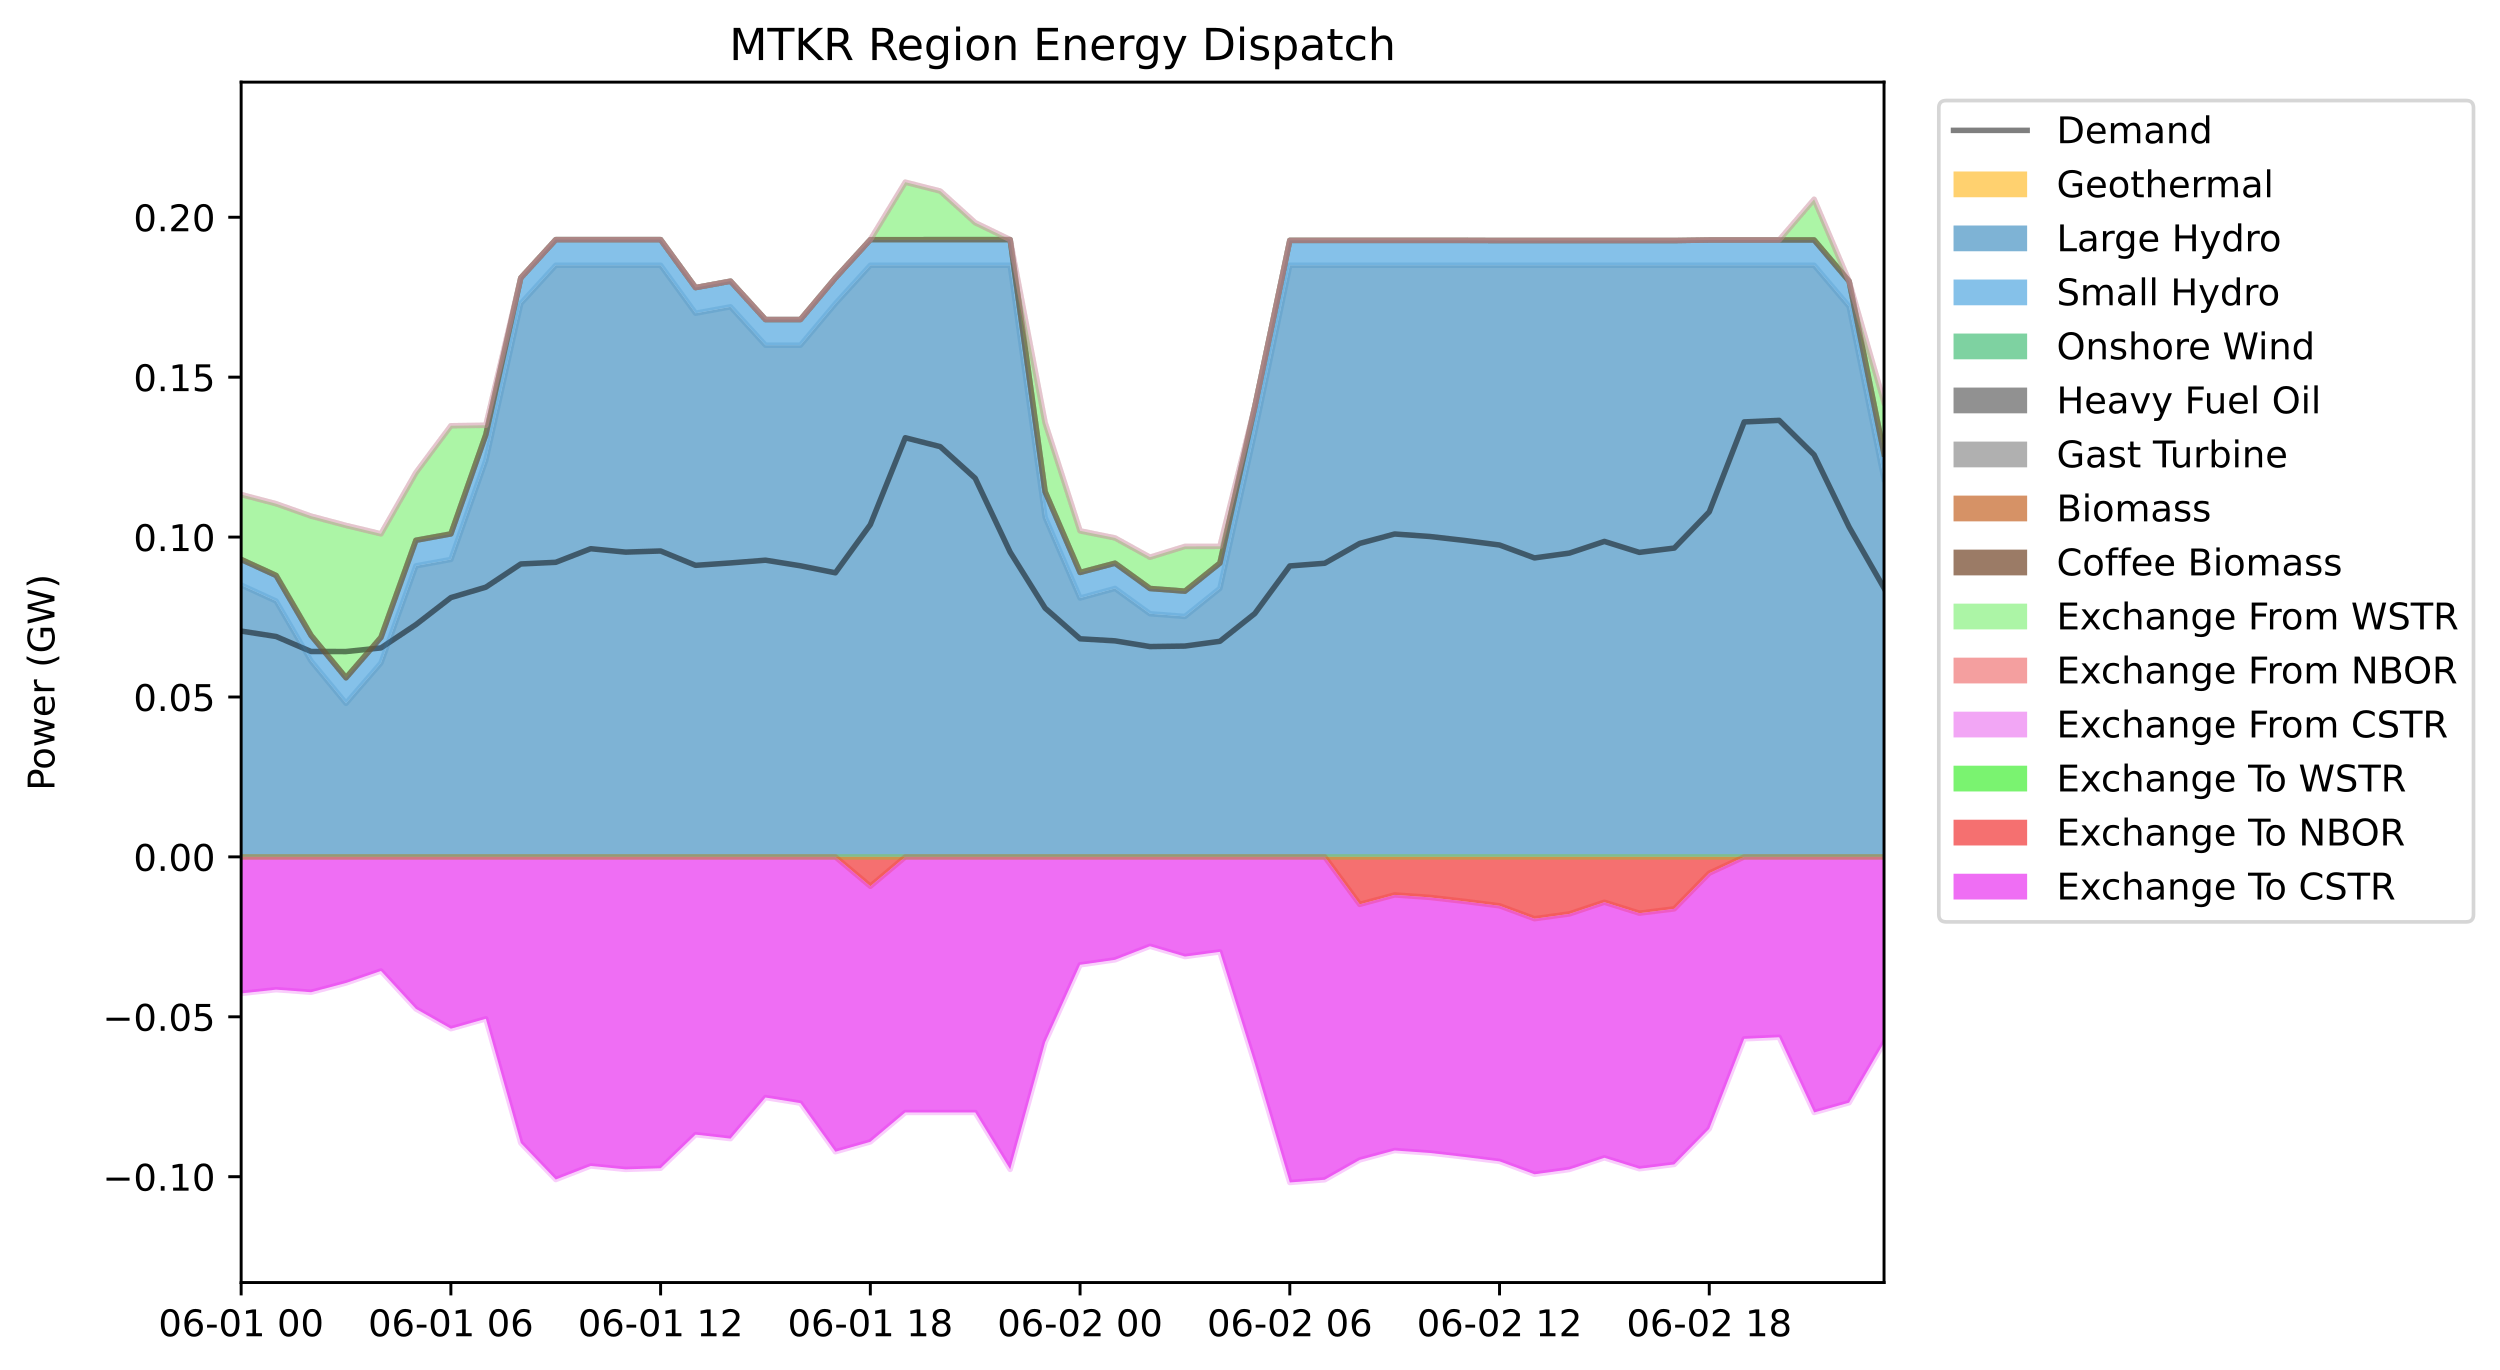 <?xml version="1.0" encoding="utf-8" standalone="no"?>
<!DOCTYPE svg PUBLIC "-//W3C//DTD SVG 1.1//EN"
  "http://www.w3.org/Graphics/SVG/1.1/DTD/svg11.dtd">
<!-- Created with matplotlib (https://matplotlib.org/) -->
<svg height="372.356pt" version="1.1" viewBox="0 0 679.291 372.356" width="679.291pt" xmlns="http://www.w3.org/2000/svg" xmlns:xlink="http://www.w3.org/1999/xlink">
 <defs>
  <style type="text/css">
*{stroke-linecap:butt;stroke-linejoin:round;}
  </style>
 </defs>
 <g id="figure_1">
  <g id="patch_1">
   <path d="M 0 372.356 
L 679.291 372.356 
L 679.291 0 
L 0 0 
z
" style="fill:#ffffff;"/>
  </g>
  <g id="axes_1">
   <g id="patch_2">
    <path d="M 65.523 348.478 
L 511.923 348.478 
L 511.923 22.318 
L 65.523 22.318 
z
" style="fill:#ffffff;"/>
   </g>
   <g id="PolyCollection_1">
    <path clip-path="url(#p65776679bc)" d="M 65.523 232.83 
L 65.523 232.83 
L 75.021 232.83 
L 84.519 232.83 
L 94.017 232.83 
L 103.515 232.83 
L 113.013 232.83 
L 122.511 232.83 
L 132.009 232.83 
L 141.506 232.83 
L 151.004 232.83 
L 160.502 232.83 
L 170 232.83 
L 179.498 232.83 
L 188.996 232.83 
L 198.494 232.83 
L 207.992 232.83 
L 217.489 232.83 
L 226.987 232.83 
L 236.485 232.83 
L 245.983 232.83 
L 255.481 232.83 
L 264.979 232.83 
L 274.477 232.83 
L 283.975 232.83 
L 293.472 232.83 
L 302.97 232.83 
L 312.468 232.83 
L 321.966 232.83 
L 331.464 232.83 
L 340.962 232.83 
L 350.46 232.83 
L 359.957 232.83 
L 369.455 232.83 
L 378.953 232.83 
L 388.451 232.83 
L 397.949 232.83 
L 407.447 232.83 
L 416.945 232.83 
L 426.443 232.83 
L 435.94 232.83 
L 445.438 232.83 
L 454.936 232.83 
L 464.434 232.83 
L 473.932 232.83 
L 483.43 232.83 
L 492.928 232.83 
L 502.426 232.83 
L 511.923 232.83 
L 511.923 232.83 
L 511.923 232.83 
L 502.426 232.83 
L 492.928 232.83 
L 483.43 232.83 
L 473.932 232.83 
L 464.434 232.83 
L 454.936 232.83 
L 445.438 232.83 
L 435.94 232.83 
L 426.443 232.83 
L 416.945 232.83 
L 407.447 232.83 
L 397.949 232.83 
L 388.451 232.83 
L 378.953 232.83 
L 369.455 232.83 
L 359.957 232.83 
L 350.46 232.83 
L 340.962 232.83 
L 331.464 232.83 
L 321.966 232.83 
L 312.468 232.83 
L 302.97 232.83 
L 293.472 232.83 
L 283.975 232.83 
L 274.477 232.83 
L 264.979 232.83 
L 255.481 232.83 
L 245.983 232.83 
L 236.485 232.83 
L 226.987 232.83 
L 217.489 232.83 
L 207.992 232.83 
L 198.494 232.83 
L 188.996 232.83 
L 179.498 232.83 
L 170 232.83 
L 160.502 232.83 
L 151.004 232.83 
L 141.506 232.83 
L 132.009 232.83 
L 122.511 232.83 
L 113.013 232.83 
L 103.515 232.83 
L 94.017 232.83 
L 84.519 232.83 
L 75.021 232.83 
L 65.523 232.83 
z
" style="fill:#ffb30f;fill-opacity:0.6;"/>
   </g>
   <g id="PolyCollection_2">
    <path clip-path="url(#p65776679bc)" d="M 65.523 232.83 
L 65.523 158.967 
L 75.021 163.312 
L 84.519 179.596 
L 94.017 191.107 
L 103.515 180.131 
L 113.013 153.753 
L 122.511 152.015 
L 132.009 125.042 
L 141.506 82.463 
L 151.004 72.07 
L 160.502 72.07 
L 170 72.07 
L 179.498 72.07 
L 188.996 85.104 
L 198.494 83.366 
L 207.992 93.794 
L 217.489 93.794 
L 226.987 82.497 
L 236.485 72.07 
L 245.983 72.07 
L 255.481 72.07 
L 264.979 72.07 
L 274.477 72.07 
L 283.975 140.545 
L 293.472 162.495 
L 302.97 159.888 
L 312.468 166.767 
L 321.966 167.495 
L 331.464 159.871 
L 340.962 117.291 
L 350.46 72.07 
L 359.957 72.07 
L 369.455 72.07 
L 378.953 72.07 
L 388.451 72.07 
L 397.949 72.07 
L 407.447 72.07 
L 416.945 72.07 
L 426.443 72.07 
L 435.94 72.07 
L 445.438 72.07 
L 454.936 72.07 
L 464.434 72.07 
L 473.932 72.07 
L 483.43 72.07 
L 492.928 72.07 
L 502.426 83.262 
L 511.923 130.187 
L 511.923 232.83 
L 511.923 232.83 
L 502.426 232.83 
L 492.928 232.83 
L 483.43 232.83 
L 473.932 232.83 
L 464.434 232.83 
L 454.936 232.83 
L 445.438 232.83 
L 435.94 232.83 
L 426.443 232.83 
L 416.945 232.83 
L 407.447 232.83 
L 397.949 232.83 
L 388.451 232.83 
L 378.953 232.83 
L 369.455 232.83 
L 359.957 232.83 
L 350.46 232.83 
L 340.962 232.83 
L 331.464 232.83 
L 321.966 232.83 
L 312.468 232.83 
L 302.97 232.83 
L 293.472 232.83 
L 283.975 232.83 
L 274.477 232.83 
L 264.979 232.83 
L 255.481 232.83 
L 245.983 232.83 
L 236.485 232.83 
L 226.987 232.83 
L 217.489 232.83 
L 207.992 232.83 
L 198.494 232.83 
L 188.996 232.83 
L 179.498 232.83 
L 170 232.83 
L 160.502 232.83 
L 151.004 232.83 
L 141.506 232.83 
L 132.009 232.83 
L 122.511 232.83 
L 113.013 232.83 
L 103.515 232.83 
L 94.017 232.83 
L 84.519 232.83 
L 75.021 232.83 
L 65.523 232.83 
z
" style="fill:#2980b9;fill-opacity:0.6;"/>
   </g>
   <g id="PolyCollection_3">
    <path clip-path="url(#p65776679bc)" d="M 65.523 158.967 
L 65.523 152.015 
L 75.021 156.362 
L 84.519 172.646 
L 94.017 184.159 
L 103.515 173.182 
L 113.013 146.803 
L 122.511 145.067 
L 132.009 118.093 
L 141.506 75.512 
L 151.004 65.117 
L 160.502 65.118 
L 170 65.113 
L 179.498 65.11 
L 188.996 78.142 
L 198.494 76.401 
L 207.992 86.823 
L 217.489 86.822 
L 226.987 75.523 
L 236.485 65.122 
L 245.983 65.122 
L 255.481 65.119 
L 264.979 65.117 
L 274.477 65.116 
L 283.975 133.589 
L 293.472 155.546 
L 302.97 153.028 
L 312.468 159.906 
L 321.966 160.63 
L 331.464 153.005 
L 340.962 110.423 
L 350.46 65.311 
L 359.957 65.313 
L 369.455 65.314 
L 378.953 65.315 
L 388.451 65.316 
L 397.949 65.316 
L 407.447 65.352 
L 416.945 65.351 
L 426.443 65.351 
L 435.94 65.351 
L 445.438 65.353 
L 454.936 65.353 
L 464.434 65.208 
L 473.932 65.208 
L 483.43 65.207 
L 492.928 65.205 
L 502.426 76.398 
L 511.923 123.324 
L 511.923 130.187 
L 511.923 130.187 
L 502.426 83.262 
L 492.928 72.07 
L 483.43 72.07 
L 473.932 72.07 
L 464.434 72.07 
L 454.936 72.07 
L 445.438 72.07 
L 435.94 72.07 
L 426.443 72.07 
L 416.945 72.07 
L 407.447 72.07 
L 397.949 72.07 
L 388.451 72.07 
L 378.953 72.07 
L 369.455 72.07 
L 359.957 72.07 
L 350.46 72.07 
L 340.962 117.291 
L 331.464 159.871 
L 321.966 167.495 
L 312.468 166.767 
L 302.97 159.888 
L 293.472 162.495 
L 283.975 140.545 
L 274.477 72.07 
L 264.979 72.07 
L 255.481 72.07 
L 245.983 72.07 
L 236.485 72.07 
L 226.987 82.497 
L 217.489 93.794 
L 207.992 93.794 
L 198.494 83.366 
L 188.996 85.104 
L 179.498 72.07 
L 170 72.07 
L 160.502 72.07 
L 151.004 72.07 
L 141.506 82.463 
L 132.009 125.042 
L 122.511 152.015 
L 113.013 153.753 
L 103.515 180.131 
L 94.017 191.107 
L 84.519 179.596 
L 75.021 163.312 
L 65.523 158.967 
z
" style="fill:#3498db;fill-opacity:0.6;"/>
   </g>
   <g id="PolyCollection_4">
    <path clip-path="url(#p65776679bc)" d="M 65.523 152.015 
L 65.523 152.015 
L 75.021 156.362 
L 84.519 172.646 
L 94.017 184.159 
L 103.515 173.182 
L 113.013 146.803 
L 122.511 145.067 
L 132.009 118.093 
L 141.506 75.512 
L 151.004 65.117 
L 160.502 65.118 
L 170 65.113 
L 179.498 65.11 
L 188.996 78.142 
L 198.494 76.401 
L 207.992 86.823 
L 217.489 86.822 
L 226.987 75.523 
L 236.485 65.122 
L 245.983 65.122 
L 255.481 65.119 
L 264.979 65.117 
L 274.477 65.116 
L 283.975 133.589 
L 293.472 155.546 
L 302.97 153.028 
L 312.468 159.906 
L 321.966 160.63 
L 331.464 153.005 
L 340.962 110.423 
L 350.46 65.311 
L 359.957 65.313 
L 369.455 65.314 
L 378.953 65.315 
L 388.451 65.316 
L 397.949 65.316 
L 407.447 65.352 
L 416.945 65.351 
L 426.443 65.351 
L 435.94 65.351 
L 445.438 65.353 
L 454.936 65.353 
L 464.434 65.208 
L 473.932 65.208 
L 483.43 65.207 
L 492.928 65.205 
L 502.426 76.398 
L 511.923 123.324 
L 511.923 123.324 
L 511.923 123.324 
L 502.426 76.398 
L 492.928 65.205 
L 483.43 65.207 
L 473.932 65.208 
L 464.434 65.208 
L 454.936 65.353 
L 445.438 65.353 
L 435.94 65.351 
L 426.443 65.351 
L 416.945 65.351 
L 407.447 65.352 
L 397.949 65.316 
L 388.451 65.316 
L 378.953 65.315 
L 369.455 65.314 
L 359.957 65.313 
L 350.46 65.311 
L 340.962 110.423 
L 331.464 153.005 
L 321.966 160.63 
L 312.468 159.906 
L 302.97 153.028 
L 293.472 155.546 
L 283.975 133.589 
L 274.477 65.116 
L 264.979 65.117 
L 255.481 65.119 
L 245.983 65.122 
L 236.485 65.122 
L 226.987 75.523 
L 217.489 86.822 
L 207.992 86.823 
L 198.494 76.401 
L 188.996 78.142 
L 179.498 65.11 
L 170 65.113 
L 160.502 65.118 
L 151.004 65.117 
L 141.506 75.512 
L 132.009 118.093 
L 122.511 145.067 
L 113.013 146.803 
L 103.515 173.182 
L 94.017 184.159 
L 84.519 172.646 
L 75.021 156.362 
L 65.523 152.015 
z
" style="fill:#28b463;fill-opacity:0.6;"/>
   </g>
   <g id="PolyCollection_5">
    <path clip-path="url(#p65776679bc)" d="M 65.523 152.015 
L 65.523 152.015 
L 75.021 156.362 
L 84.519 172.646 
L 94.017 184.159 
L 103.515 173.182 
L 113.013 146.803 
L 122.511 145.067 
L 132.009 118.093 
L 141.506 75.512 
L 151.004 65.117 
L 160.502 65.118 
L 170 65.113 
L 179.498 65.11 
L 188.996 78.142 
L 198.494 76.401 
L 207.992 86.823 
L 217.489 86.822 
L 226.987 75.523 
L 236.485 65.122 
L 245.983 65.122 
L 255.481 65.119 
L 264.979 65.117 
L 274.477 65.116 
L 283.975 133.589 
L 293.472 155.546 
L 302.97 153.028 
L 312.468 159.906 
L 321.966 160.63 
L 331.464 153.005 
L 340.962 110.423 
L 350.46 65.311 
L 359.957 65.313 
L 369.455 65.314 
L 378.953 65.315 
L 388.451 65.316 
L 397.949 65.316 
L 407.447 65.352 
L 416.945 65.351 
L 426.443 65.351 
L 435.94 65.351 
L 445.438 65.353 
L 454.936 65.353 
L 464.434 65.208 
L 473.932 65.208 
L 483.43 65.207 
L 492.928 65.205 
L 502.426 76.398 
L 511.923 123.324 
L 511.923 123.324 
L 511.923 123.324 
L 502.426 76.398 
L 492.928 65.205 
L 483.43 65.207 
L 473.932 65.208 
L 464.434 65.208 
L 454.936 65.353 
L 445.438 65.353 
L 435.94 65.351 
L 426.443 65.351 
L 416.945 65.351 
L 407.447 65.352 
L 397.949 65.316 
L 388.451 65.316 
L 378.953 65.315 
L 369.455 65.314 
L 359.957 65.313 
L 350.46 65.311 
L 340.962 110.423 
L 331.464 153.005 
L 321.966 160.63 
L 312.468 159.906 
L 302.97 153.028 
L 293.472 155.546 
L 283.975 133.589 
L 274.477 65.116 
L 264.979 65.117 
L 255.481 65.119 
L 245.983 65.122 
L 236.485 65.122 
L 226.987 75.523 
L 217.489 86.822 
L 207.992 86.823 
L 198.494 76.401 
L 188.996 78.142 
L 179.498 65.11 
L 170 65.113 
L 160.502 65.118 
L 151.004 65.117 
L 141.506 75.512 
L 132.009 118.093 
L 122.511 145.067 
L 113.013 146.803 
L 103.515 173.182 
L 94.017 184.159 
L 84.519 172.646 
L 75.021 156.362 
L 65.523 152.015 
z
" style="fill:#494949;fill-opacity:0.6;"/>
   </g>
   <g id="PolyCollection_6">
    <path clip-path="url(#p65776679bc)" d="M 65.523 152.015 
L 65.523 152.015 
L 75.021 156.362 
L 84.519 172.646 
L 94.017 184.159 
L 103.515 173.182 
L 113.013 146.803 
L 122.511 145.067 
L 132.009 118.093 
L 141.506 75.512 
L 151.004 65.117 
L 160.502 65.118 
L 170 65.113 
L 179.498 65.11 
L 188.996 78.142 
L 198.494 76.401 
L 207.992 86.823 
L 217.489 86.822 
L 226.987 75.523 
L 236.485 65.122 
L 245.983 65.122 
L 255.481 65.119 
L 264.979 65.117 
L 274.477 65.116 
L 283.975 133.589 
L 293.472 155.546 
L 302.97 153.028 
L 312.468 159.906 
L 321.966 160.63 
L 331.464 153.005 
L 340.962 110.423 
L 350.46 65.311 
L 359.957 65.313 
L 369.455 65.314 
L 378.953 65.315 
L 388.451 65.316 
L 397.949 65.316 
L 407.447 65.352 
L 416.945 65.351 
L 426.443 65.351 
L 435.94 65.351 
L 445.438 65.353 
L 454.936 65.353 
L 464.434 65.208 
L 473.932 65.208 
L 483.43 65.207 
L 492.928 65.205 
L 502.426 76.398 
L 511.923 123.324 
L 511.923 123.324 
L 511.923 123.324 
L 502.426 76.398 
L 492.928 65.205 
L 483.43 65.207 
L 473.932 65.208 
L 464.434 65.208 
L 454.936 65.353 
L 445.438 65.353 
L 435.94 65.351 
L 426.443 65.351 
L 416.945 65.351 
L 407.447 65.352 
L 397.949 65.316 
L 388.451 65.316 
L 378.953 65.315 
L 369.455 65.314 
L 359.957 65.313 
L 350.46 65.311 
L 340.962 110.423 
L 331.464 153.005 
L 321.966 160.63 
L 312.468 159.906 
L 302.97 153.028 
L 293.472 155.546 
L 283.975 133.589 
L 274.477 65.116 
L 264.979 65.117 
L 255.481 65.119 
L 245.983 65.122 
L 236.485 65.122 
L 226.987 75.523 
L 217.489 86.822 
L 207.992 86.823 
L 198.494 76.401 
L 188.996 78.142 
L 179.498 65.11 
L 170 65.113 
L 160.502 65.118 
L 151.004 65.117 
L 141.506 75.512 
L 132.009 118.093 
L 122.511 145.067 
L 113.013 146.803 
L 103.515 173.182 
L 94.017 184.159 
L 84.519 172.646 
L 75.021 156.362 
L 65.523 152.015 
z
" style="fill:#7c7c7c;fill-opacity:0.6;"/>
   </g>
   <g id="PolyCollection_7">
    <path clip-path="url(#p65776679bc)" d="M 65.523 152.015 
L 65.523 152.015 
L 75.021 156.362 
L 84.519 172.646 
L 94.017 184.159 
L 103.515 173.182 
L 113.013 146.803 
L 122.511 145.067 
L 132.009 118.093 
L 141.506 75.512 
L 151.004 65.117 
L 160.502 65.118 
L 170 65.113 
L 179.498 65.11 
L 188.996 78.142 
L 198.494 76.401 
L 207.992 86.823 
L 217.489 86.822 
L 226.987 75.523 
L 236.485 65.122 
L 245.983 65.122 
L 255.481 65.119 
L 264.979 65.117 
L 274.477 65.116 
L 283.975 133.589 
L 293.472 155.546 
L 302.97 153.028 
L 312.468 159.906 
L 321.966 160.63 
L 331.464 153.005 
L 340.962 110.423 
L 350.46 65.311 
L 359.957 65.313 
L 369.455 65.314 
L 378.953 65.315 
L 388.451 65.316 
L 397.949 65.316 
L 407.447 65.352 
L 416.945 65.351 
L 426.443 65.351 
L 435.94 65.351 
L 445.438 65.353 
L 454.936 65.353 
L 464.434 65.208 
L 473.932 65.208 
L 483.43 65.207 
L 492.928 65.205 
L 502.426 76.398 
L 511.923 123.324 
L 511.923 123.324 
L 511.923 123.324 
L 502.426 76.398 
L 492.928 65.205 
L 483.43 65.207 
L 473.932 65.208 
L 464.434 65.208 
L 454.936 65.353 
L 445.438 65.353 
L 435.94 65.351 
L 426.443 65.351 
L 416.945 65.351 
L 407.447 65.352 
L 397.949 65.316 
L 388.451 65.316 
L 378.953 65.315 
L 369.455 65.314 
L 359.957 65.313 
L 350.46 65.311 
L 340.962 110.423 
L 331.464 153.005 
L 321.966 160.63 
L 312.468 159.906 
L 302.97 153.028 
L 293.472 155.546 
L 283.975 133.589 
L 274.477 65.116 
L 264.979 65.117 
L 255.481 65.119 
L 245.983 65.122 
L 236.485 65.122 
L 226.987 75.523 
L 217.489 86.822 
L 207.992 86.823 
L 198.494 76.401 
L 188.996 78.142 
L 179.498 65.11 
L 170 65.113 
L 160.502 65.118 
L 151.004 65.117 
L 141.506 75.512 
L 132.009 118.093 
L 122.511 145.067 
L 113.013 146.803 
L 103.515 173.182 
L 94.017 184.159 
L 84.519 172.646 
L 75.021 156.362 
L 65.523 152.015 
z
" style="fill:#ba4a00;fill-opacity:0.6;"/>
   </g>
   <g id="PolyCollection_8">
    <path clip-path="url(#p65776679bc)" d="M 65.523 152.015 
L 65.523 152.015 
L 75.021 156.362 
L 84.519 172.646 
L 94.017 184.159 
L 103.515 173.182 
L 113.013 146.803 
L 122.511 145.067 
L 132.009 118.093 
L 141.506 75.512 
L 151.004 65.117 
L 160.502 65.118 
L 170 65.113 
L 179.498 65.11 
L 188.996 78.142 
L 198.494 76.401 
L 207.992 86.823 
L 217.489 86.822 
L 226.987 75.523 
L 236.485 65.122 
L 245.983 65.122 
L 255.481 65.119 
L 264.979 65.117 
L 274.477 65.116 
L 283.975 133.589 
L 293.472 155.546 
L 302.97 153.028 
L 312.468 159.906 
L 321.966 160.63 
L 331.464 153.005 
L 340.962 110.423 
L 350.46 65.311 
L 359.957 65.313 
L 369.455 65.314 
L 378.953 65.315 
L 388.451 65.316 
L 397.949 65.316 
L 407.447 65.352 
L 416.945 65.351 
L 426.443 65.351 
L 435.94 65.351 
L 445.438 65.353 
L 454.936 65.353 
L 464.434 65.208 
L 473.932 65.208 
L 483.43 65.207 
L 492.928 65.205 
L 502.426 76.398 
L 511.923 123.324 
L 511.923 123.324 
L 511.923 123.324 
L 502.426 76.398 
L 492.928 65.205 
L 483.43 65.207 
L 473.932 65.208 
L 464.434 65.208 
L 454.936 65.353 
L 445.438 65.353 
L 435.94 65.351 
L 426.443 65.351 
L 416.945 65.351 
L 407.447 65.352 
L 397.949 65.316 
L 388.451 65.316 
L 378.953 65.315 
L 369.455 65.314 
L 359.957 65.313 
L 350.46 65.311 
L 340.962 110.423 
L 331.464 153.005 
L 321.966 160.63 
L 312.468 159.906 
L 302.97 153.028 
L 293.472 155.546 
L 283.975 133.589 
L 274.477 65.116 
L 264.979 65.117 
L 255.481 65.119 
L 245.983 65.122 
L 236.485 65.122 
L 226.987 75.523 
L 217.489 86.822 
L 207.992 86.823 
L 198.494 76.401 
L 188.996 78.142 
L 179.498 65.11 
L 170 65.113 
L 160.502 65.118 
L 151.004 65.117 
L 141.506 75.512 
L 132.009 118.093 
L 122.511 145.067 
L 113.013 146.803 
L 103.515 173.182 
L 94.017 184.159 
L 84.519 172.646 
L 75.021 156.362 
L 65.523 152.015 
z
" style="fill:#592400;fill-opacity:0.6;"/>
   </g>
   <g id="PolyCollection_9">
    <path clip-path="url(#p65776679bc)" d="M 65.523 152.015 
L 65.523 134.379 
L 75.021 136.871 
L 84.519 140.241 
L 94.017 142.773 
L 103.515 145.051 
L 113.013 128.409 
L 122.511 115.688 
L 132.009 115.546 
L 141.506 75.512 
L 151.004 65.117 
L 160.502 65.118 
L 170 65.113 
L 179.498 65.11 
L 188.996 78.142 
L 198.494 76.401 
L 207.992 86.823 
L 217.489 86.822 
L 226.987 75.523 
L 236.485 65.122 
L 245.983 49.498 
L 255.481 51.916 
L 264.979 60.506 
L 274.477 65.116 
L 283.975 114.833 
L 293.472 144.245 
L 302.97 146.165 
L 312.468 151.404 
L 321.966 148.461 
L 331.464 148.447 
L 340.962 110.423 
L 350.46 65.311 
L 359.957 65.313 
L 369.455 65.314 
L 378.953 65.315 
L 388.451 65.316 
L 397.949 65.316 
L 407.447 65.352 
L 416.945 65.351 
L 426.443 65.351 
L 435.94 65.351 
L 445.438 65.353 
L 454.936 65.353 
L 464.434 65.208 
L 473.932 65.208 
L 483.43 65.207 
L 492.928 54.146 
L 502.426 76.398 
L 511.923 109.322 
L 511.923 123.324 
L 511.923 123.324 
L 502.426 76.398 
L 492.928 65.205 
L 483.43 65.207 
L 473.932 65.208 
L 464.434 65.208 
L 454.936 65.353 
L 445.438 65.353 
L 435.94 65.351 
L 426.443 65.351 
L 416.945 65.351 
L 407.447 65.352 
L 397.949 65.316 
L 388.451 65.316 
L 378.953 65.315 
L 369.455 65.314 
L 359.957 65.313 
L 350.46 65.311 
L 340.962 110.423 
L 331.464 153.005 
L 321.966 160.63 
L 312.468 159.906 
L 302.97 153.028 
L 293.472 155.546 
L 283.975 133.589 
L 274.477 65.116 
L 264.979 65.117 
L 255.481 65.119 
L 245.983 65.122 
L 236.485 65.122 
L 226.987 75.523 
L 217.489 86.822 
L 207.992 86.823 
L 198.494 76.401 
L 188.996 78.142 
L 179.498 65.11 
L 170 65.113 
L 160.502 65.118 
L 151.004 65.117 
L 141.506 75.512 
L 132.009 118.093 
L 122.511 145.067 
L 113.013 146.803 
L 103.515 173.182 
L 94.017 184.159 
L 84.519 172.646 
L 75.021 156.362 
L 65.523 152.015 
z
" style="fill:#75ee6b;fill-opacity:0.6;"/>
   </g>
   <g id="PolyCollection_10">
    <path clip-path="url(#p65776679bc)" d="M 65.523 134.379 
L 65.523 134.379 
L 75.021 136.871 
L 84.519 140.241 
L 94.017 142.773 
L 103.515 145.051 
L 113.013 128.409 
L 122.511 115.688 
L 132.009 115.546 
L 141.506 75.512 
L 151.004 65.117 
L 160.502 65.118 
L 170 65.113 
L 179.498 65.11 
L 188.996 78.142 
L 198.494 76.401 
L 207.992 86.823 
L 217.489 86.822 
L 226.987 75.523 
L 236.485 65.122 
L 245.983 49.498 
L 255.481 51.916 
L 264.979 60.506 
L 274.477 65.116 
L 283.975 114.833 
L 293.472 144.245 
L 302.97 146.165 
L 312.468 151.404 
L 321.966 148.461 
L 331.464 148.447 
L 340.962 110.423 
L 350.46 65.311 
L 359.957 65.313 
L 369.455 65.314 
L 378.953 65.315 
L 388.451 65.316 
L 397.949 65.316 
L 407.447 65.352 
L 416.945 65.351 
L 426.443 65.351 
L 435.94 65.351 
L 445.438 65.353 
L 454.936 65.353 
L 464.434 65.208 
L 473.932 65.208 
L 483.43 65.207 
L 492.928 54.146 
L 502.426 76.398 
L 511.923 109.322 
L 511.923 109.322 
L 511.923 109.322 
L 502.426 76.398 
L 492.928 54.146 
L 483.43 65.207 
L 473.932 65.208 
L 464.434 65.208 
L 454.936 65.353 
L 445.438 65.353 
L 435.94 65.351 
L 426.443 65.351 
L 416.945 65.351 
L 407.447 65.352 
L 397.949 65.316 
L 388.451 65.316 
L 378.953 65.315 
L 369.455 65.314 
L 359.957 65.313 
L 350.46 65.311 
L 340.962 110.423 
L 331.464 148.447 
L 321.966 148.461 
L 312.468 151.404 
L 302.97 146.165 
L 293.472 144.245 
L 283.975 114.833 
L 274.477 65.116 
L 264.979 60.506 
L 255.481 51.916 
L 245.983 49.498 
L 236.485 65.122 
L 226.987 75.523 
L 217.489 86.822 
L 207.992 86.823 
L 198.494 76.401 
L 188.996 78.142 
L 179.498 65.11 
L 170 65.113 
L 160.502 65.118 
L 151.004 65.117 
L 141.506 75.512 
L 132.009 115.546 
L 122.511 115.688 
L 113.013 128.409 
L 103.515 145.051 
L 94.017 142.773 
L 84.519 140.241 
L 75.021 136.871 
L 65.523 134.379 
z
" style="fill:#ed6060;fill-opacity:0.6;"/>
   </g>
   <g id="PolyCollection_11">
    <path clip-path="url(#p65776679bc)" d="M 65.523 134.379 
L 65.523 134.379 
L 75.021 136.871 
L 84.519 140.241 
L 94.017 142.773 
L 103.515 145.051 
L 113.013 128.409 
L 122.511 115.688 
L 132.009 115.546 
L 141.506 75.512 
L 151.004 65.117 
L 160.502 65.118 
L 170 65.113 
L 179.498 65.11 
L 188.996 78.142 
L 198.494 76.401 
L 207.992 86.823 
L 217.489 86.822 
L 226.987 75.523 
L 236.485 65.122 
L 245.983 49.498 
L 255.481 51.916 
L 264.979 60.506 
L 274.477 65.116 
L 283.975 114.833 
L 293.472 144.245 
L 302.97 146.165 
L 312.468 151.404 
L 321.966 148.461 
L 331.464 148.447 
L 340.962 110.423 
L 350.46 65.311 
L 359.957 65.313 
L 369.455 65.314 
L 378.953 65.315 
L 388.451 65.316 
L 397.949 65.316 
L 407.447 65.352 
L 416.945 65.351 
L 426.443 65.351 
L 435.94 65.351 
L 445.438 65.353 
L 454.936 65.353 
L 464.434 65.208 
L 473.932 65.208 
L 483.43 65.207 
L 492.928 54.146 
L 502.426 76.398 
L 511.923 109.322 
L 511.923 109.322 
L 511.923 109.322 
L 502.426 76.398 
L 492.928 54.146 
L 483.43 65.207 
L 473.932 65.208 
L 464.434 65.208 
L 454.936 65.353 
L 445.438 65.353 
L 435.94 65.351 
L 426.443 65.351 
L 416.945 65.351 
L 407.447 65.352 
L 397.949 65.316 
L 388.451 65.316 
L 378.953 65.315 
L 369.455 65.314 
L 359.957 65.313 
L 350.46 65.311 
L 340.962 110.423 
L 331.464 148.447 
L 321.966 148.461 
L 312.468 151.404 
L 302.97 146.165 
L 293.472 144.245 
L 283.975 114.833 
L 274.477 65.116 
L 264.979 60.506 
L 255.481 51.916 
L 245.983 49.498 
L 236.485 65.122 
L 226.987 75.523 
L 217.489 86.822 
L 207.992 86.823 
L 198.494 76.401 
L 188.996 78.142 
L 179.498 65.11 
L 170 65.113 
L 160.502 65.118 
L 151.004 65.117 
L 141.506 75.512 
L 132.009 115.546 
L 122.511 115.688 
L 113.013 128.409 
L 103.515 145.051 
L 94.017 142.773 
L 84.519 140.241 
L 75.021 136.871 
L 65.523 134.379 
z
" style="fill:#ea6bee;fill-opacity:0.6;"/>
   </g>
   <g id="PolyCollection_12">
    <path clip-path="url(#p65776679bc)" d="M 65.523 232.83 
L 65.523 232.83 
L 75.021 232.83 
L 84.519 232.83 
L 94.017 232.83 
L 103.515 232.83 
L 113.013 232.83 
L 122.511 232.83 
L 132.009 232.83 
L 141.506 232.83 
L 151.004 232.83 
L 160.502 232.83 
L 170 232.83 
L 179.498 232.83 
L 188.996 232.83 
L 198.494 232.83 
L 207.992 232.83 
L 217.489 232.83 
L 226.987 232.83 
L 236.485 232.83 
L 245.983 232.83 
L 255.481 232.83 
L 264.979 232.83 
L 274.477 232.83 
L 283.975 232.83 
L 293.472 232.83 
L 302.97 232.83 
L 312.468 232.83 
L 321.966 232.83 
L 331.464 232.83 
L 340.962 232.83 
L 350.46 232.83 
L 359.957 232.83 
L 369.455 232.83 
L 378.953 232.83 
L 388.451 232.83 
L 397.949 232.83 
L 407.447 232.83 
L 416.945 232.83 
L 426.443 232.83 
L 435.94 232.83 
L 445.438 232.83 
L 454.936 232.83 
L 464.434 232.83 
L 473.932 232.83 
L 483.43 232.83 
L 492.928 232.83 
L 502.426 232.83 
L 511.923 232.83 
L 511.923 232.83 
L 511.923 232.83 
L 502.426 232.83 
L 492.928 232.83 
L 483.43 232.83 
L 473.932 232.83 
L 464.434 232.83 
L 454.936 232.83 
L 445.438 232.83 
L 435.94 232.83 
L 426.443 232.83 
L 416.945 232.83 
L 407.447 232.83 
L 397.949 232.83 
L 388.451 232.83 
L 378.953 232.83 
L 369.455 232.83 
L 359.957 232.83 
L 350.46 232.83 
L 340.962 232.83 
L 331.464 232.83 
L 321.966 232.83 
L 312.468 232.83 
L 302.97 232.83 
L 293.472 232.83 
L 283.975 232.83 
L 274.477 232.83 
L 264.979 232.83 
L 255.481 232.83 
L 245.983 232.83 
L 236.485 232.83 
L 226.987 232.83 
L 217.489 232.83 
L 207.992 232.83 
L 198.494 232.83 
L 188.996 232.83 
L 179.498 232.83 
L 170 232.83 
L 160.502 232.83 
L 151.004 232.83 
L 141.506 232.83 
L 132.009 232.83 
L 122.511 232.83 
L 113.013 232.83 
L 103.515 232.83 
L 94.017 232.83 
L 84.519 232.83 
L 75.021 232.83 
L 65.523 232.83 
z
" style="fill:#22eb11;fill-opacity:0.6;"/>
   </g>
   <g id="PolyCollection_13">
    <path clip-path="url(#p65776679bc)" d="M 65.523 232.83 
L 65.523 232.83 
L 75.021 232.83 
L 84.519 232.83 
L 94.017 232.83 
L 103.515 232.83 
L 113.013 232.83 
L 122.511 232.83 
L 132.009 232.83 
L 141.506 232.83 
L 151.004 232.83 
L 160.502 232.83 
L 170 232.83 
L 179.498 232.83 
L 188.996 232.83 
L 198.494 232.83 
L 207.992 232.83 
L 217.489 232.83 
L 226.987 232.83 
L 236.485 240.812 
L 245.983 232.83 
L 255.481 232.83 
L 264.979 232.83 
L 274.477 232.83 
L 283.975 232.83 
L 293.472 232.83 
L 302.97 232.83 
L 312.468 232.83 
L 321.966 232.83 
L 331.464 232.83 
L 340.962 232.83 
L 350.46 232.83 
L 359.957 232.83 
L 369.455 245.727 
L 378.953 243.164 
L 388.451 243.833 
L 397.949 244.919 
L 407.447 246.118 
L 416.945 249.629 
L 426.443 248.317 
L 435.94 245.145 
L 445.438 248.125 
L 454.936 246.944 
L 464.434 237.249 
L 473.932 232.83 
L 483.43 232.83 
L 492.928 232.83 
L 502.426 232.83 
L 511.923 232.83 
L 511.923 232.83 
L 511.923 232.83 
L 502.426 232.83 
L 492.928 232.83 
L 483.43 232.83 
L 473.932 232.83 
L 464.434 232.83 
L 454.936 232.83 
L 445.438 232.83 
L 435.94 232.83 
L 426.443 232.83 
L 416.945 232.83 
L 407.447 232.83 
L 397.949 232.83 
L 388.451 232.83 
L 378.953 232.83 
L 369.455 232.83 
L 359.957 232.83 
L 350.46 232.83 
L 340.962 232.83 
L 331.464 232.83 
L 321.966 232.83 
L 312.468 232.83 
L 302.97 232.83 
L 293.472 232.83 
L 283.975 232.83 
L 274.477 232.83 
L 264.979 232.83 
L 255.481 232.83 
L 245.983 232.83 
L 236.485 232.83 
L 226.987 232.83 
L 217.489 232.83 
L 207.992 232.83 
L 198.494 232.83 
L 188.996 232.83 
L 179.498 232.83 
L 170 232.83 
L 160.502 232.83 
L 151.004 232.83 
L 141.506 232.83 
L 132.009 232.83 
L 122.511 232.83 
L 113.013 232.83 
L 103.515 232.83 
L 94.017 232.83 
L 84.519 232.83 
L 75.021 232.83 
L 65.523 232.83 
z
" style="fill:#ee1111;fill-opacity:0.6;"/>
   </g>
   <g id="PolyCollection_14">
    <path clip-path="url(#p65776679bc)" d="M 65.523 232.83 
L 65.523 269.927 
L 75.021 268.907 
L 84.519 269.609 
L 94.017 267.092 
L 103.515 263.828 
L 113.013 274.137 
L 122.511 279.516 
L 132.009 276.827 
L 141.506 310.559 
L 151.004 320.5 
L 160.502 316.807 
L 170 317.737 
L 179.498 317.433 
L 188.996 308.3 
L 198.494 309.386 
L 207.992 298.22 
L 217.489 299.741 
L 226.987 312.949 
L 236.485 310.259 
L 245.983 302.276 
L 255.481 302.276 
L 264.979 302.276 
L 274.477 317.739 
L 283.975 283.227 
L 293.472 262.158 
L 302.97 260.798 
L 312.468 257.11 
L 321.966 259.914 
L 331.464 258.638 
L 340.962 289.103 
L 350.46 321.298 
L 359.957 320.561 
L 369.455 315.174 
L 378.953 312.61 
L 388.451 313.279 
L 397.949 314.365 
L 407.447 315.565 
L 416.945 319.075 
L 426.443 317.763 
L 435.94 314.591 
L 445.438 317.572 
L 454.936 316.39 
L 464.434 306.696 
L 473.932 282.264 
L 483.43 281.843 
L 492.928 302.276 
L 502.426 299.621 
L 511.923 283.295 
L 511.923 232.83 
L 511.923 232.83 
L 502.426 232.83 
L 492.928 232.83 
L 483.43 232.83 
L 473.932 232.83 
L 464.434 237.249 
L 454.936 246.944 
L 445.438 248.125 
L 435.94 245.145 
L 426.443 248.317 
L 416.945 249.629 
L 407.447 246.118 
L 397.949 244.919 
L 388.451 243.833 
L 378.953 243.164 
L 369.455 245.727 
L 359.957 232.83 
L 350.46 232.83 
L 340.962 232.83 
L 331.464 232.83 
L 321.966 232.83 
L 312.468 232.83 
L 302.97 232.83 
L 293.472 232.83 
L 283.975 232.83 
L 274.477 232.83 
L 264.979 232.83 
L 255.481 232.83 
L 245.983 232.83 
L 236.485 240.812 
L 226.987 232.83 
L 217.489 232.83 
L 207.992 232.83 
L 198.494 232.83 
L 188.996 232.83 
L 179.498 232.83 
L 170 232.83 
L 160.502 232.83 
L 151.004 232.83 
L 141.506 232.83 
L 132.009 232.83 
L 122.511 232.83 
L 113.013 232.83 
L 103.515 232.83 
L 94.017 232.83 
L 84.519 232.83 
L 75.021 232.83 
L 65.523 232.83 
z
" style="fill:#e50eec;fill-opacity:0.6;"/>
   </g>
   <g id="matplotlib.axis_1">
    <g id="xtick_1">
     <g id="line2d_1">
      <defs>
       <path d="M 0 0 
L 0 3.5 
" id="ma6680be004" style="stroke:#000000;stroke-width:0.8;"/>
      </defs>
      <g>
       <use style="stroke:#000000;stroke-width:0.8;" x="65.523" xlink:href="#ma6680be004" y="348.478"/>
      </g>
     </g>
     <g id="text_1">
      <!-- 06-01 00 -->
      <defs>
       <path d="M 31.781 66.406 
Q 24.172 66.406 20.328 58.906 
Q 16.5 51.422 16.5 36.375 
Q 16.5 21.391 20.328 13.891 
Q 24.172 6.391 31.781 6.391 
Q 39.453 6.391 43.281 13.891 
Q 47.125 21.391 47.125 36.375 
Q 47.125 51.422 43.281 58.906 
Q 39.453 66.406 31.781 66.406 
z
M 31.781 74.219 
Q 44.047 74.219 50.516 64.516 
Q 56.984 54.828 56.984 36.375 
Q 56.984 17.969 50.516 8.266 
Q 44.047 -1.422 31.781 -1.422 
Q 19.531 -1.422 13.062 8.266 
Q 6.594 17.969 6.594 36.375 
Q 6.594 54.828 13.062 64.516 
Q 19.531 74.219 31.781 74.219 
z
" id="DejaVuSans-48"/>
       <path d="M 33.016 40.375 
Q 26.375 40.375 22.484 35.828 
Q 18.609 31.297 18.609 23.391 
Q 18.609 15.531 22.484 10.953 
Q 26.375 6.391 33.016 6.391 
Q 39.656 6.391 43.531 10.953 
Q 47.406 15.531 47.406 23.391 
Q 47.406 31.297 43.531 35.828 
Q 39.656 40.375 33.016 40.375 
z
M 52.594 71.297 
L 52.594 62.312 
Q 48.875 64.062 45.094 64.984 
Q 41.312 65.922 37.594 65.922 
Q 27.828 65.922 22.672 59.328 
Q 17.531 52.734 16.797 39.406 
Q 19.672 43.656 24.016 45.922 
Q 28.375 48.188 33.594 48.188 
Q 44.578 48.188 50.953 41.516 
Q 57.328 34.859 57.328 23.391 
Q 57.328 12.156 50.688 5.359 
Q 44.047 -1.422 33.016 -1.422 
Q 20.359 -1.422 13.672 8.266 
Q 6.984 17.969 6.984 36.375 
Q 6.984 53.656 15.188 63.938 
Q 23.391 74.219 37.203 74.219 
Q 40.922 74.219 44.703 73.484 
Q 48.484 72.75 52.594 71.297 
z
" id="DejaVuSans-54"/>
       <path d="M 4.891 31.391 
L 31.203 31.391 
L 31.203 23.391 
L 4.891 23.391 
z
" id="DejaVuSans-45"/>
       <path d="M 12.406 8.297 
L 28.516 8.297 
L 28.516 63.922 
L 10.984 60.406 
L 10.984 69.391 
L 28.422 72.906 
L 38.281 72.906 
L 38.281 8.297 
L 54.391 8.297 
L 54.391 0 
L 12.406 0 
z
" id="DejaVuSans-49"/>
       <path id="DejaVuSans-32"/>
      </defs>
      <g transform="translate(43.043 363.077)scale(0.1 -0.1)">
       <use xlink:href="#DejaVuSans-48"/>
       <use x="63.623" xlink:href="#DejaVuSans-54"/>
       <use x="127.246" xlink:href="#DejaVuSans-45"/>
       <use x="163.33" xlink:href="#DejaVuSans-48"/>
       <use x="226.953" xlink:href="#DejaVuSans-49"/>
       <use x="290.576" xlink:href="#DejaVuSans-32"/>
       <use x="322.363" xlink:href="#DejaVuSans-48"/>
       <use x="385.986" xlink:href="#DejaVuSans-48"/>
      </g>
     </g>
    </g>
    <g id="xtick_2">
     <g id="line2d_2">
      <g>
       <use style="stroke:#000000;stroke-width:0.8;" x="122.511" xlink:href="#ma6680be004" y="348.478"/>
      </g>
     </g>
     <g id="text_2">
      <!-- 06-01 06 -->
      <g transform="translate(100.03 363.077)scale(0.1 -0.1)">
       <use xlink:href="#DejaVuSans-48"/>
       <use x="63.623" xlink:href="#DejaVuSans-54"/>
       <use x="127.246" xlink:href="#DejaVuSans-45"/>
       <use x="163.33" xlink:href="#DejaVuSans-48"/>
       <use x="226.953" xlink:href="#DejaVuSans-49"/>
       <use x="290.576" xlink:href="#DejaVuSans-32"/>
       <use x="322.363" xlink:href="#DejaVuSans-48"/>
       <use x="385.986" xlink:href="#DejaVuSans-54"/>
      </g>
     </g>
    </g>
    <g id="xtick_3">
     <g id="line2d_3">
      <g>
       <use style="stroke:#000000;stroke-width:0.8;" x="179.498" xlink:href="#ma6680be004" y="348.478"/>
      </g>
     </g>
     <g id="text_3">
      <!-- 06-01 12 -->
      <defs>
       <path d="M 19.188 8.297 
L 53.609 8.297 
L 53.609 0 
L 7.328 0 
L 7.328 8.297 
Q 12.938 14.109 22.625 23.891 
Q 32.328 33.688 34.812 36.531 
Q 39.547 41.844 41.422 45.531 
Q 43.312 49.219 43.312 52.781 
Q 43.312 58.594 39.234 62.25 
Q 35.156 65.922 28.609 65.922 
Q 23.969 65.922 18.812 64.312 
Q 13.672 62.703 7.812 59.422 
L 7.812 69.391 
Q 13.766 71.781 18.938 73 
Q 24.125 74.219 28.422 74.219 
Q 39.75 74.219 46.484 68.547 
Q 53.219 62.891 53.219 53.422 
Q 53.219 48.922 51.531 44.891 
Q 49.859 40.875 45.406 35.406 
Q 44.188 33.984 37.641 27.219 
Q 31.109 20.453 19.188 8.297 
z
" id="DejaVuSans-50"/>
      </defs>
      <g transform="translate(157.017 363.077)scale(0.1 -0.1)">
       <use xlink:href="#DejaVuSans-48"/>
       <use x="63.623" xlink:href="#DejaVuSans-54"/>
       <use x="127.246" xlink:href="#DejaVuSans-45"/>
       <use x="163.33" xlink:href="#DejaVuSans-48"/>
       <use x="226.953" xlink:href="#DejaVuSans-49"/>
       <use x="290.576" xlink:href="#DejaVuSans-32"/>
       <use x="322.363" xlink:href="#DejaVuSans-49"/>
       <use x="385.986" xlink:href="#DejaVuSans-50"/>
      </g>
     </g>
    </g>
    <g id="xtick_4">
     <g id="line2d_4">
      <g>
       <use style="stroke:#000000;stroke-width:0.8;" x="236.485" xlink:href="#ma6680be004" y="348.478"/>
      </g>
     </g>
     <g id="text_4">
      <!-- 06-01 18 -->
      <defs>
       <path d="M 31.781 34.625 
Q 24.75 34.625 20.719 30.859 
Q 16.703 27.094 16.703 20.516 
Q 16.703 13.922 20.719 10.156 
Q 24.75 6.391 31.781 6.391 
Q 38.812 6.391 42.859 10.172 
Q 46.922 13.969 46.922 20.516 
Q 46.922 27.094 42.891 30.859 
Q 38.875 34.625 31.781 34.625 
z
M 21.922 38.812 
Q 15.578 40.375 12.031 44.719 
Q 8.5 49.078 8.5 55.328 
Q 8.5 64.062 14.719 69.141 
Q 20.953 74.219 31.781 74.219 
Q 42.672 74.219 48.875 69.141 
Q 55.078 64.062 55.078 55.328 
Q 55.078 49.078 51.531 44.719 
Q 48 40.375 41.703 38.812 
Q 48.828 37.156 52.797 32.312 
Q 56.781 27.484 56.781 20.516 
Q 56.781 9.906 50.312 4.234 
Q 43.844 -1.422 31.781 -1.422 
Q 19.734 -1.422 13.25 4.234 
Q 6.781 9.906 6.781 20.516 
Q 6.781 27.484 10.781 32.312 
Q 14.797 37.156 21.922 38.812 
z
M 18.312 54.391 
Q 18.312 48.734 21.844 45.562 
Q 25.391 42.391 31.781 42.391 
Q 38.141 42.391 41.719 45.562 
Q 45.312 48.734 45.312 54.391 
Q 45.312 60.062 41.719 63.234 
Q 38.141 66.406 31.781 66.406 
Q 25.391 66.406 21.844 63.234 
Q 18.312 60.062 18.312 54.391 
z
" id="DejaVuSans-56"/>
      </defs>
      <g transform="translate(214.005 363.077)scale(0.1 -0.1)">
       <use xlink:href="#DejaVuSans-48"/>
       <use x="63.623" xlink:href="#DejaVuSans-54"/>
       <use x="127.246" xlink:href="#DejaVuSans-45"/>
       <use x="163.33" xlink:href="#DejaVuSans-48"/>
       <use x="226.953" xlink:href="#DejaVuSans-49"/>
       <use x="290.576" xlink:href="#DejaVuSans-32"/>
       <use x="322.363" xlink:href="#DejaVuSans-49"/>
       <use x="385.986" xlink:href="#DejaVuSans-56"/>
      </g>
     </g>
    </g>
    <g id="xtick_5">
     <g id="line2d_5">
      <g>
       <use style="stroke:#000000;stroke-width:0.8;" x="293.472" xlink:href="#ma6680be004" y="348.478"/>
      </g>
     </g>
     <g id="text_5">
      <!-- 06-02 00 -->
      <g transform="translate(270.992 363.077)scale(0.1 -0.1)">
       <use xlink:href="#DejaVuSans-48"/>
       <use x="63.623" xlink:href="#DejaVuSans-54"/>
       <use x="127.246" xlink:href="#DejaVuSans-45"/>
       <use x="163.33" xlink:href="#DejaVuSans-48"/>
       <use x="226.953" xlink:href="#DejaVuSans-50"/>
       <use x="290.576" xlink:href="#DejaVuSans-32"/>
       <use x="322.363" xlink:href="#DejaVuSans-48"/>
       <use x="385.986" xlink:href="#DejaVuSans-48"/>
      </g>
     </g>
    </g>
    <g id="xtick_6">
     <g id="line2d_6">
      <g>
       <use style="stroke:#000000;stroke-width:0.8;" x="350.46" xlink:href="#ma6680be004" y="348.478"/>
      </g>
     </g>
     <g id="text_6">
      <!-- 06-02 06 -->
      <g transform="translate(327.979 363.077)scale(0.1 -0.1)">
       <use xlink:href="#DejaVuSans-48"/>
       <use x="63.623" xlink:href="#DejaVuSans-54"/>
       <use x="127.246" xlink:href="#DejaVuSans-45"/>
       <use x="163.33" xlink:href="#DejaVuSans-48"/>
       <use x="226.953" xlink:href="#DejaVuSans-50"/>
       <use x="290.576" xlink:href="#DejaVuSans-32"/>
       <use x="322.363" xlink:href="#DejaVuSans-48"/>
       <use x="385.986" xlink:href="#DejaVuSans-54"/>
      </g>
     </g>
    </g>
    <g id="xtick_7">
     <g id="line2d_7">
      <g>
       <use style="stroke:#000000;stroke-width:0.8;" x="407.447" xlink:href="#ma6680be004" y="348.478"/>
      </g>
     </g>
     <g id="text_7">
      <!-- 06-02 12 -->
      <g transform="translate(384.966 363.077)scale(0.1 -0.1)">
       <use xlink:href="#DejaVuSans-48"/>
       <use x="63.623" xlink:href="#DejaVuSans-54"/>
       <use x="127.246" xlink:href="#DejaVuSans-45"/>
       <use x="163.33" xlink:href="#DejaVuSans-48"/>
       <use x="226.953" xlink:href="#DejaVuSans-50"/>
       <use x="290.576" xlink:href="#DejaVuSans-32"/>
       <use x="322.363" xlink:href="#DejaVuSans-49"/>
       <use x="385.986" xlink:href="#DejaVuSans-50"/>
      </g>
     </g>
    </g>
    <g id="xtick_8">
     <g id="line2d_8">
      <g>
       <use style="stroke:#000000;stroke-width:0.8;" x="464.434" xlink:href="#ma6680be004" y="348.478"/>
      </g>
     </g>
     <g id="text_8">
      <!-- 06-02 18 -->
      <g transform="translate(441.954 363.077)scale(0.1 -0.1)">
       <use xlink:href="#DejaVuSans-48"/>
       <use x="63.623" xlink:href="#DejaVuSans-54"/>
       <use x="127.246" xlink:href="#DejaVuSans-45"/>
       <use x="163.33" xlink:href="#DejaVuSans-48"/>
       <use x="226.953" xlink:href="#DejaVuSans-50"/>
       <use x="290.576" xlink:href="#DejaVuSans-32"/>
       <use x="322.363" xlink:href="#DejaVuSans-49"/>
       <use x="385.986" xlink:href="#DejaVuSans-56"/>
      </g>
     </g>
    </g>
   </g>
   <g id="matplotlib.axis_2">
    <g id="ytick_1">
     <g id="line2d_9">
      <defs>
       <path d="M 0 0 
L -3.5 0 
" id="m2cab316935" style="stroke:#000000;stroke-width:0.8;"/>
      </defs>
      <g>
       <use style="stroke:#000000;stroke-width:0.8;" x="65.523" xlink:href="#m2cab316935" y="319.727"/>
      </g>
     </g>
     <g id="text_9">
      <!-- −0.10 -->
      <defs>
       <path d="M 10.594 35.5 
L 73.188 35.5 
L 73.188 27.203 
L 10.594 27.203 
z
" id="DejaVuSans-8722"/>
       <path d="M 10.688 12.406 
L 21 12.406 
L 21 0 
L 10.688 0 
z
" id="DejaVuSans-46"/>
      </defs>
      <g transform="translate(27.878 323.526)scale(0.1 -0.1)">
       <use xlink:href="#DejaVuSans-8722"/>
       <use x="83.789" xlink:href="#DejaVuSans-48"/>
       <use x="147.412" xlink:href="#DejaVuSans-46"/>
       <use x="179.199" xlink:href="#DejaVuSans-49"/>
       <use x="242.822" xlink:href="#DejaVuSans-48"/>
      </g>
     </g>
    </g>
    <g id="ytick_2">
     <g id="line2d_10">
      <g>
       <use style="stroke:#000000;stroke-width:0.8;" x="65.523" xlink:href="#m2cab316935" y="276.278"/>
      </g>
     </g>
     <g id="text_10">
      <!-- −0.05 -->
      <defs>
       <path d="M 10.797 72.906 
L 49.516 72.906 
L 49.516 64.594 
L 19.828 64.594 
L 19.828 46.734 
Q 21.969 47.469 24.109 47.828 
Q 26.266 48.188 28.422 48.188 
Q 40.625 48.188 47.75 41.5 
Q 54.891 34.812 54.891 23.391 
Q 54.891 11.625 47.562 5.094 
Q 40.234 -1.422 26.906 -1.422 
Q 22.312 -1.422 17.547 -0.641 
Q 12.797 0.141 7.719 1.703 
L 7.719 11.625 
Q 12.109 9.234 16.797 8.062 
Q 21.484 6.891 26.703 6.891 
Q 35.156 6.891 40.078 11.328 
Q 45.016 15.766 45.016 23.391 
Q 45.016 31 40.078 35.438 
Q 35.156 39.891 26.703 39.891 
Q 22.75 39.891 18.812 39.016 
Q 14.891 38.141 10.797 36.281 
z
" id="DejaVuSans-53"/>
      </defs>
      <g transform="translate(27.878 280.078)scale(0.1 -0.1)">
       <use xlink:href="#DejaVuSans-8722"/>
       <use x="83.789" xlink:href="#DejaVuSans-48"/>
       <use x="147.412" xlink:href="#DejaVuSans-46"/>
       <use x="179.199" xlink:href="#DejaVuSans-48"/>
       <use x="242.822" xlink:href="#DejaVuSans-53"/>
      </g>
     </g>
    </g>
    <g id="ytick_3">
     <g id="line2d_11">
      <g>
       <use style="stroke:#000000;stroke-width:0.8;" x="65.523" xlink:href="#m2cab316935" y="232.83"/>
      </g>
     </g>
     <g id="text_11">
      <!-- 0.00 -->
      <g transform="translate(36.258 236.629)scale(0.1 -0.1)">
       <use xlink:href="#DejaVuSans-48"/>
       <use x="63.623" xlink:href="#DejaVuSans-46"/>
       <use x="95.41" xlink:href="#DejaVuSans-48"/>
       <use x="159.033" xlink:href="#DejaVuSans-48"/>
      </g>
     </g>
    </g>
    <g id="ytick_4">
     <g id="line2d_12">
      <g>
       <use style="stroke:#000000;stroke-width:0.8;" x="65.523" xlink:href="#m2cab316935" y="189.381"/>
      </g>
     </g>
     <g id="text_12">
      <!-- 0.05 -->
      <g transform="translate(36.258 193.18)scale(0.1 -0.1)">
       <use xlink:href="#DejaVuSans-48"/>
       <use x="63.623" xlink:href="#DejaVuSans-46"/>
       <use x="95.41" xlink:href="#DejaVuSans-48"/>
       <use x="159.033" xlink:href="#DejaVuSans-53"/>
      </g>
     </g>
    </g>
    <g id="ytick_5">
     <g id="line2d_13">
      <g>
       <use style="stroke:#000000;stroke-width:0.8;" x="65.523" xlink:href="#m2cab316935" y="145.932"/>
      </g>
     </g>
     <g id="text_13">
      <!-- 0.10 -->
      <g transform="translate(36.258 149.732)scale(0.1 -0.1)">
       <use xlink:href="#DejaVuSans-48"/>
       <use x="63.623" xlink:href="#DejaVuSans-46"/>
       <use x="95.41" xlink:href="#DejaVuSans-49"/>
       <use x="159.033" xlink:href="#DejaVuSans-48"/>
      </g>
     </g>
    </g>
    <g id="ytick_6">
     <g id="line2d_14">
      <g>
       <use style="stroke:#000000;stroke-width:0.8;" x="65.523" xlink:href="#m2cab316935" y="102.484"/>
      </g>
     </g>
     <g id="text_14">
      <!-- 0.15 -->
      <g transform="translate(36.258 106.283)scale(0.1 -0.1)">
       <use xlink:href="#DejaVuSans-48"/>
       <use x="63.623" xlink:href="#DejaVuSans-46"/>
       <use x="95.41" xlink:href="#DejaVuSans-49"/>
       <use x="159.033" xlink:href="#DejaVuSans-53"/>
      </g>
     </g>
    </g>
    <g id="ytick_7">
     <g id="line2d_15">
      <g>
       <use style="stroke:#000000;stroke-width:0.8;" x="65.523" xlink:href="#m2cab316935" y="59.035"/>
      </g>
     </g>
     <g id="text_15">
      <!-- 0.20 -->
      <g transform="translate(36.258 62.834)scale(0.1 -0.1)">
       <use xlink:href="#DejaVuSans-48"/>
       <use x="63.623" xlink:href="#DejaVuSans-46"/>
       <use x="95.41" xlink:href="#DejaVuSans-50"/>
       <use x="159.033" xlink:href="#DejaVuSans-48"/>
      </g>
     </g>
    </g>
    <g id="text_16">
     <!-- Power (GW) -->
     <defs>
      <path d="M 19.672 64.797 
L 19.672 37.406 
L 32.078 37.406 
Q 38.969 37.406 42.719 40.969 
Q 46.484 44.531 46.484 51.125 
Q 46.484 57.672 42.719 61.234 
Q 38.969 64.797 32.078 64.797 
z
M 9.812 72.906 
L 32.078 72.906 
Q 44.344 72.906 50.609 67.359 
Q 56.891 61.812 56.891 51.125 
Q 56.891 40.328 50.609 34.812 
Q 44.344 29.297 32.078 29.297 
L 19.672 29.297 
L 19.672 0 
L 9.812 0 
z
" id="DejaVuSans-80"/>
      <path d="M 30.609 48.391 
Q 23.391 48.391 19.188 42.75 
Q 14.984 37.109 14.984 27.297 
Q 14.984 17.484 19.156 11.844 
Q 23.344 6.203 30.609 6.203 
Q 37.797 6.203 41.984 11.859 
Q 46.188 17.531 46.188 27.297 
Q 46.188 37.016 41.984 42.703 
Q 37.797 48.391 30.609 48.391 
z
M 30.609 56 
Q 42.328 56 49.016 48.375 
Q 55.719 40.766 55.719 27.297 
Q 55.719 13.875 49.016 6.219 
Q 42.328 -1.422 30.609 -1.422 
Q 18.844 -1.422 12.172 6.219 
Q 5.516 13.875 5.516 27.297 
Q 5.516 40.766 12.172 48.375 
Q 18.844 56 30.609 56 
z
" id="DejaVuSans-111"/>
      <path d="M 4.203 54.688 
L 13.188 54.688 
L 24.422 12.016 
L 35.594 54.688 
L 46.188 54.688 
L 57.422 12.016 
L 68.609 54.688 
L 77.594 54.688 
L 63.281 0 
L 52.688 0 
L 40.922 44.828 
L 29.109 0 
L 18.5 0 
z
" id="DejaVuSans-119"/>
      <path d="M 56.203 29.594 
L 56.203 25.203 
L 14.891 25.203 
Q 15.484 15.922 20.484 11.062 
Q 25.484 6.203 34.422 6.203 
Q 39.594 6.203 44.453 7.469 
Q 49.312 8.734 54.109 11.281 
L 54.109 2.781 
Q 49.266 0.734 44.188 -0.344 
Q 39.109 -1.422 33.891 -1.422 
Q 20.797 -1.422 13.156 6.188 
Q 5.516 13.812 5.516 26.812 
Q 5.516 40.234 12.766 48.109 
Q 20.016 56 32.328 56 
Q 43.359 56 49.781 48.891 
Q 56.203 41.797 56.203 29.594 
z
M 47.219 32.234 
Q 47.125 39.594 43.094 43.984 
Q 39.062 48.391 32.422 48.391 
Q 24.906 48.391 20.391 44.141 
Q 15.875 39.891 15.188 32.172 
z
" id="DejaVuSans-101"/>
      <path d="M 41.109 46.297 
Q 39.594 47.172 37.812 47.578 
Q 36.031 48 33.891 48 
Q 26.266 48 22.188 43.047 
Q 18.109 38.094 18.109 28.812 
L 18.109 0 
L 9.078 0 
L 9.078 54.688 
L 18.109 54.688 
L 18.109 46.188 
Q 20.953 51.172 25.484 53.578 
Q 30.031 56 36.531 56 
Q 37.453 56 38.578 55.875 
Q 39.703 55.766 41.062 55.516 
z
" id="DejaVuSans-114"/>
      <path d="M 31 75.875 
Q 24.469 64.656 21.281 53.656 
Q 18.109 42.672 18.109 31.391 
Q 18.109 20.125 21.312 9.062 
Q 24.516 -2 31 -13.188 
L 23.188 -13.188 
Q 15.875 -1.703 12.234 9.375 
Q 8.594 20.453 8.594 31.391 
Q 8.594 42.281 12.203 53.312 
Q 15.828 64.359 23.188 75.875 
z
" id="DejaVuSans-40"/>
      <path d="M 59.516 10.406 
L 59.516 29.984 
L 43.406 29.984 
L 43.406 38.094 
L 69.281 38.094 
L 69.281 6.781 
Q 63.578 2.734 56.688 0.656 
Q 49.812 -1.422 42 -1.422 
Q 24.906 -1.422 15.25 8.562 
Q 5.609 18.562 5.609 36.375 
Q 5.609 54.25 15.25 64.234 
Q 24.906 74.219 42 74.219 
Q 49.125 74.219 55.547 72.453 
Q 61.969 70.703 67.391 67.281 
L 67.391 56.781 
Q 61.922 61.422 55.766 63.766 
Q 49.609 66.109 42.828 66.109 
Q 29.438 66.109 22.719 58.641 
Q 16.016 51.172 16.016 36.375 
Q 16.016 21.625 22.719 14.156 
Q 29.438 6.688 42.828 6.688 
Q 48.047 6.688 52.141 7.594 
Q 56.25 8.5 59.516 10.406 
z
" id="DejaVuSans-71"/>
      <path d="M 3.328 72.906 
L 13.281 72.906 
L 28.609 11.281 
L 43.891 72.906 
L 54.984 72.906 
L 70.312 11.281 
L 85.594 72.906 
L 95.609 72.906 
L 77.297 0 
L 64.891 0 
L 49.516 63.281 
L 33.984 0 
L 21.578 0 
z
" id="DejaVuSans-87"/>
      <path d="M 8.016 75.875 
L 15.828 75.875 
Q 23.141 64.359 26.781 53.312 
Q 30.422 42.281 30.422 31.391 
Q 30.422 20.453 26.781 9.375 
Q 23.141 -1.703 15.828 -13.188 
L 8.016 -13.188 
Q 14.5 -2 17.703 9.062 
Q 20.906 20.125 20.906 31.391 
Q 20.906 42.672 17.703 53.656 
Q 14.5 64.656 8.016 75.875 
z
" id="DejaVuSans-41"/>
     </defs>
     <g transform="translate(14.798 214.821)rotate(-90)scale(0.1 -0.1)">
      <use xlink:href="#DejaVuSans-80"/>
      <use x="56.678" xlink:href="#DejaVuSans-111"/>
      <use x="117.859" xlink:href="#DejaVuSans-119"/>
      <use x="199.646" xlink:href="#DejaVuSans-101"/>
      <use x="261.17" xlink:href="#DejaVuSans-114"/>
      <use x="302.283" xlink:href="#DejaVuSans-32"/>
      <use x="334.07" xlink:href="#DejaVuSans-40"/>
      <use x="373.084" xlink:href="#DejaVuSans-71"/>
      <use x="450.574" xlink:href="#DejaVuSans-87"/>
      <use x="549.451" xlink:href="#DejaVuSans-41"/>
     </g>
    </g>
   </g>
   <g id="line2d_16">
    <path clip-path="url(#p65776679bc)" d="M 65.523 171.477 
L 75.021 172.949 
L 84.519 177.021 
L 94.017 177.035 
L 103.515 176.049 
L 113.013 169.716 
L 122.511 162.375 
L 132.009 159.543 
L 141.506 153.241 
L 151.004 152.788 
L 160.502 149.095 
L 170 150.02 
L 179.498 149.713 
L 188.996 153.612 
L 198.494 152.957 
L 207.992 152.213 
L 217.489 153.733 
L 226.987 155.642 
L 236.485 142.551 
L 245.983 118.945 
L 255.481 121.362 
L 264.979 129.953 
L 274.477 150.025 
L 283.975 165.23 
L 293.472 173.574 
L 302.97 174.133 
L 312.468 175.684 
L 321.966 175.545 
L 331.464 174.255 
L 340.962 166.696 
L 350.46 153.779 
L 359.957 153.045 
L 369.455 147.658 
L 378.953 145.096 
L 388.451 145.766 
L 397.949 146.852 
L 407.447 148.087 
L 416.945 151.596 
L 426.443 150.284 
L 435.94 147.113 
L 445.438 150.095 
L 454.936 148.914 
L 464.434 139.075 
L 473.932 114.642 
L 483.43 114.221 
L 492.928 123.593 
L 502.426 143.189 
L 511.923 159.787 
" style="fill:none;stroke:#000000;stroke-linecap:square;stroke-opacity:0.5;stroke-width:1.5;"/>
   </g>
   <g id="line2d_17">
    <path clip-path="url(#p65776679bc)" d="M 65.523 232.83 
L 75.021 232.83 
L 84.519 232.83 
L 94.017 232.83 
L 103.515 232.83 
L 113.013 232.83 
L 122.511 232.83 
L 132.009 232.83 
L 141.506 232.83 
L 151.004 232.83 
L 160.502 232.83 
L 170 232.83 
L 179.498 232.83 
L 188.996 232.83 
L 198.494 232.83 
L 207.992 232.83 
L 217.489 232.83 
L 226.987 232.83 
L 236.485 232.83 
L 245.983 232.83 
L 255.481 232.83 
L 264.979 232.83 
L 274.477 232.83 
L 283.975 232.83 
L 293.472 232.83 
L 302.97 232.83 
L 312.468 232.83 
L 321.966 232.83 
L 331.464 232.83 
L 340.962 232.83 
L 350.46 232.83 
L 359.957 232.83 
L 369.455 232.83 
L 378.953 232.83 
L 388.451 232.83 
L 397.949 232.83 
L 407.447 232.83 
L 416.945 232.83 
L 426.443 232.83 
L 435.94 232.83 
L 445.438 232.83 
L 454.936 232.83 
L 464.434 232.83 
L 473.932 232.83 
L 483.43 232.83 
L 492.928 232.83 
L 502.426 232.83 
L 511.923 232.83 
" style="fill:none;stroke:#ffb30f;stroke-linecap:square;stroke-opacity:0.2;stroke-width:1.5;"/>
   </g>
   <g id="line2d_18">
    <path clip-path="url(#p65776679bc)" d="M 65.523 158.967 
L 75.021 163.312 
L 84.519 179.596 
L 94.017 191.107 
L 103.515 180.131 
L 113.013 153.753 
L 122.511 152.015 
L 132.009 125.042 
L 141.506 82.463 
L 151.004 72.07 
L 160.502 72.07 
L 170 72.07 
L 179.498 72.07 
L 188.996 85.104 
L 198.494 83.366 
L 207.992 93.794 
L 217.489 93.794 
L 226.987 82.497 
L 236.485 72.07 
L 245.983 72.07 
L 255.481 72.07 
L 264.979 72.07 
L 274.477 72.07 
L 283.975 140.545 
L 293.472 162.495 
L 302.97 159.888 
L 312.468 166.767 
L 321.966 167.495 
L 331.464 159.871 
L 340.962 117.291 
L 350.46 72.07 
L 359.957 72.07 
L 369.455 72.07 
L 378.953 72.07 
L 388.451 72.07 
L 397.949 72.07 
L 407.447 72.07 
L 416.945 72.07 
L 426.443 72.07 
L 435.94 72.07 
L 445.438 72.07 
L 454.936 72.07 
L 464.434 72.07 
L 473.932 72.07 
L 483.43 72.07 
L 492.928 72.07 
L 502.426 83.262 
L 511.923 130.187 
" style="fill:none;stroke:#2980b9;stroke-linecap:square;stroke-opacity:0.2;stroke-width:1.5;"/>
   </g>
   <g id="line2d_19">
    <path clip-path="url(#p65776679bc)" d="M 65.523 152.015 
L 75.021 156.362 
L 84.519 172.646 
L 94.017 184.159 
L 103.515 173.182 
L 113.013 146.803 
L 122.511 145.067 
L 132.009 118.093 
L 141.506 75.512 
L 151.004 65.117 
L 160.502 65.118 
L 170 65.113 
L 179.498 65.11 
L 188.996 78.142 
L 198.494 76.401 
L 207.992 86.823 
L 217.489 86.822 
L 226.987 75.523 
L 236.485 65.122 
L 245.983 65.122 
L 255.481 65.119 
L 264.979 65.117 
L 274.477 65.116 
L 283.975 133.589 
L 293.472 155.546 
L 302.97 153.028 
L 312.468 159.906 
L 321.966 160.63 
L 331.464 153.005 
L 340.962 110.423 
L 350.46 65.311 
L 359.957 65.313 
L 369.455 65.314 
L 378.953 65.315 
L 388.451 65.316 
L 397.949 65.316 
L 407.447 65.352 
L 416.945 65.351 
L 426.443 65.351 
L 435.94 65.351 
L 445.438 65.353 
L 454.936 65.353 
L 464.434 65.208 
L 473.932 65.208 
L 483.43 65.207 
L 492.928 65.205 
L 502.426 76.398 
L 511.923 123.324 
" style="fill:none;stroke:#3498db;stroke-linecap:square;stroke-opacity:0.2;stroke-width:1.5;"/>
   </g>
   <g id="line2d_20">
    <path clip-path="url(#p65776679bc)" d="M 65.523 152.015 
L 75.021 156.362 
L 84.519 172.646 
L 94.017 184.159 
L 103.515 173.182 
L 113.013 146.803 
L 122.511 145.067 
L 132.009 118.093 
L 141.506 75.512 
L 151.004 65.117 
L 160.502 65.118 
L 170 65.113 
L 179.498 65.11 
L 188.996 78.142 
L 198.494 76.401 
L 207.992 86.823 
L 217.489 86.822 
L 226.987 75.523 
L 236.485 65.122 
L 245.983 65.122 
L 255.481 65.119 
L 264.979 65.117 
L 274.477 65.116 
L 283.975 133.589 
L 293.472 155.546 
L 302.97 153.028 
L 312.468 159.906 
L 321.966 160.63 
L 331.464 153.005 
L 340.962 110.423 
L 350.46 65.311 
L 359.957 65.313 
L 369.455 65.314 
L 378.953 65.315 
L 388.451 65.316 
L 397.949 65.316 
L 407.447 65.352 
L 416.945 65.351 
L 426.443 65.351 
L 435.94 65.351 
L 445.438 65.353 
L 454.936 65.353 
L 464.434 65.208 
L 473.932 65.208 
L 483.43 65.207 
L 492.928 65.205 
L 502.426 76.398 
L 511.923 123.324 
" style="fill:none;stroke:#28b463;stroke-linecap:square;stroke-opacity:0.2;stroke-width:1.5;"/>
   </g>
   <g id="line2d_21">
    <path clip-path="url(#p65776679bc)" d="M 65.523 152.015 
L 75.021 156.362 
L 84.519 172.646 
L 94.017 184.159 
L 103.515 173.182 
L 113.013 146.803 
L 122.511 145.067 
L 132.009 118.093 
L 141.506 75.512 
L 151.004 65.117 
L 160.502 65.118 
L 170 65.113 
L 179.498 65.11 
L 188.996 78.142 
L 198.494 76.401 
L 207.992 86.823 
L 217.489 86.822 
L 226.987 75.523 
L 236.485 65.122 
L 245.983 65.122 
L 255.481 65.119 
L 264.979 65.117 
L 274.477 65.116 
L 283.975 133.589 
L 293.472 155.546 
L 302.97 153.028 
L 312.468 159.906 
L 321.966 160.63 
L 331.464 153.005 
L 340.962 110.423 
L 350.46 65.311 
L 359.957 65.313 
L 369.455 65.314 
L 378.953 65.315 
L 388.451 65.316 
L 397.949 65.316 
L 407.447 65.352 
L 416.945 65.351 
L 426.443 65.351 
L 435.94 65.351 
L 445.438 65.353 
L 454.936 65.353 
L 464.434 65.208 
L 473.932 65.208 
L 483.43 65.207 
L 492.928 65.205 
L 502.426 76.398 
L 511.923 123.324 
" style="fill:none;stroke:#494949;stroke-linecap:square;stroke-opacity:0.2;stroke-width:1.5;"/>
   </g>
   <g id="line2d_22">
    <path clip-path="url(#p65776679bc)" d="M 65.523 152.015 
L 75.021 156.362 
L 84.519 172.646 
L 94.017 184.159 
L 103.515 173.182 
L 113.013 146.803 
L 122.511 145.067 
L 132.009 118.093 
L 141.506 75.512 
L 151.004 65.117 
L 160.502 65.118 
L 170 65.113 
L 179.498 65.11 
L 188.996 78.142 
L 198.494 76.401 
L 207.992 86.823 
L 217.489 86.822 
L 226.987 75.523 
L 236.485 65.122 
L 245.983 65.122 
L 255.481 65.119 
L 264.979 65.117 
L 274.477 65.116 
L 283.975 133.589 
L 293.472 155.546 
L 302.97 153.028 
L 312.468 159.906 
L 321.966 160.63 
L 331.464 153.005 
L 340.962 110.423 
L 350.46 65.311 
L 359.957 65.313 
L 369.455 65.314 
L 378.953 65.315 
L 388.451 65.316 
L 397.949 65.316 
L 407.447 65.352 
L 416.945 65.351 
L 426.443 65.351 
L 435.94 65.351 
L 445.438 65.353 
L 454.936 65.353 
L 464.434 65.208 
L 473.932 65.208 
L 483.43 65.207 
L 492.928 65.205 
L 502.426 76.398 
L 511.923 123.324 
" style="fill:none;stroke:#7c7c7c;stroke-linecap:square;stroke-opacity:0.2;stroke-width:1.5;"/>
   </g>
   <g id="line2d_23">
    <path clip-path="url(#p65776679bc)" d="M 65.523 152.015 
L 75.021 156.362 
L 84.519 172.646 
L 94.017 184.159 
L 103.515 173.182 
L 113.013 146.803 
L 122.511 145.067 
L 132.009 118.093 
L 141.506 75.512 
L 151.004 65.117 
L 160.502 65.118 
L 170 65.113 
L 179.498 65.11 
L 188.996 78.142 
L 198.494 76.401 
L 207.992 86.823 
L 217.489 86.822 
L 226.987 75.523 
L 236.485 65.122 
L 245.983 65.122 
L 255.481 65.119 
L 264.979 65.117 
L 274.477 65.116 
L 283.975 133.589 
L 293.472 155.546 
L 302.97 153.028 
L 312.468 159.906 
L 321.966 160.63 
L 331.464 153.005 
L 340.962 110.423 
L 350.46 65.311 
L 359.957 65.313 
L 369.455 65.314 
L 378.953 65.315 
L 388.451 65.316 
L 397.949 65.316 
L 407.447 65.352 
L 416.945 65.351 
L 426.443 65.351 
L 435.94 65.351 
L 445.438 65.353 
L 454.936 65.353 
L 464.434 65.208 
L 473.932 65.208 
L 483.43 65.207 
L 492.928 65.205 
L 502.426 76.398 
L 511.923 123.324 
" style="fill:none;stroke:#ba4a00;stroke-linecap:square;stroke-opacity:0.2;stroke-width:1.5;"/>
   </g>
   <g id="line2d_24">
    <path clip-path="url(#p65776679bc)" d="M 65.523 152.015 
L 75.021 156.362 
L 84.519 172.646 
L 94.017 184.159 
L 103.515 173.182 
L 113.013 146.803 
L 122.511 145.067 
L 132.009 118.093 
L 141.506 75.512 
L 151.004 65.117 
L 160.502 65.118 
L 170 65.113 
L 179.498 65.11 
L 188.996 78.142 
L 198.494 76.401 
L 207.992 86.823 
L 217.489 86.822 
L 226.987 75.523 
L 236.485 65.122 
L 245.983 65.122 
L 255.481 65.119 
L 264.979 65.117 
L 274.477 65.116 
L 283.975 133.589 
L 293.472 155.546 
L 302.97 153.028 
L 312.468 159.906 
L 321.966 160.63 
L 331.464 153.005 
L 340.962 110.423 
L 350.46 65.311 
L 359.957 65.313 
L 369.455 65.314 
L 378.953 65.315 
L 388.451 65.316 
L 397.949 65.316 
L 407.447 65.352 
L 416.945 65.351 
L 426.443 65.351 
L 435.94 65.351 
L 445.438 65.353 
L 454.936 65.353 
L 464.434 65.208 
L 473.932 65.208 
L 483.43 65.207 
L 492.928 65.205 
L 502.426 76.398 
L 511.923 123.324 
" style="fill:none;stroke:#592400;stroke-linecap:square;stroke-opacity:0.2;stroke-width:1.5;"/>
   </g>
   <g id="line2d_25">
    <path clip-path="url(#p65776679bc)" d="M 65.523 134.379 
L 75.021 136.871 
L 84.519 140.241 
L 94.017 142.773 
L 103.515 145.051 
L 113.013 128.409 
L 122.511 115.688 
L 132.009 115.546 
L 141.506 75.512 
L 151.004 65.117 
L 160.502 65.118 
L 170 65.113 
L 179.498 65.11 
L 188.996 78.142 
L 198.494 76.401 
L 207.992 86.823 
L 217.489 86.822 
L 226.987 75.523 
L 236.485 65.122 
L 245.983 49.498 
L 255.481 51.916 
L 264.979 60.506 
L 274.477 65.116 
L 283.975 114.833 
L 293.472 144.245 
L 302.97 146.165 
L 312.468 151.404 
L 321.966 148.461 
L 331.464 148.447 
L 340.962 110.423 
L 350.46 65.311 
L 359.957 65.313 
L 369.455 65.314 
L 378.953 65.315 
L 388.451 65.316 
L 397.949 65.316 
L 407.447 65.352 
L 416.945 65.351 
L 426.443 65.351 
L 435.94 65.351 
L 445.438 65.353 
L 454.936 65.353 
L 464.434 65.208 
L 473.932 65.208 
L 483.43 65.207 
L 492.928 54.146 
L 502.426 76.398 
L 511.923 109.322 
" style="fill:none;stroke:#75ee6b;stroke-linecap:square;stroke-opacity:0.2;stroke-width:1.5;"/>
   </g>
   <g id="line2d_26">
    <path clip-path="url(#p65776679bc)" d="M 65.523 134.379 
L 75.021 136.871 
L 84.519 140.241 
L 94.017 142.773 
L 103.515 145.051 
L 113.013 128.409 
L 122.511 115.688 
L 132.009 115.546 
L 141.506 75.512 
L 151.004 65.117 
L 160.502 65.118 
L 170 65.113 
L 179.498 65.11 
L 188.996 78.142 
L 198.494 76.401 
L 207.992 86.823 
L 217.489 86.822 
L 226.987 75.523 
L 236.485 65.122 
L 245.983 49.498 
L 255.481 51.916 
L 264.979 60.506 
L 274.477 65.116 
L 283.975 114.833 
L 293.472 144.245 
L 302.97 146.165 
L 312.468 151.404 
L 321.966 148.461 
L 331.464 148.447 
L 340.962 110.423 
L 350.46 65.311 
L 359.957 65.313 
L 369.455 65.314 
L 378.953 65.315 
L 388.451 65.316 
L 397.949 65.316 
L 407.447 65.352 
L 416.945 65.351 
L 426.443 65.351 
L 435.94 65.351 
L 445.438 65.353 
L 454.936 65.353 
L 464.434 65.208 
L 473.932 65.208 
L 483.43 65.207 
L 492.928 54.146 
L 502.426 76.398 
L 511.923 109.322 
" style="fill:none;stroke:#ed6060;stroke-linecap:square;stroke-opacity:0.2;stroke-width:1.5;"/>
   </g>
   <g id="line2d_27">
    <path clip-path="url(#p65776679bc)" d="M 65.523 134.379 
L 75.021 136.871 
L 84.519 140.241 
L 94.017 142.773 
L 103.515 145.051 
L 113.013 128.409 
L 122.511 115.688 
L 132.009 115.546 
L 141.506 75.512 
L 151.004 65.117 
L 160.502 65.118 
L 170 65.113 
L 179.498 65.11 
L 188.996 78.142 
L 198.494 76.401 
L 207.992 86.823 
L 217.489 86.822 
L 226.987 75.523 
L 236.485 65.122 
L 245.983 49.498 
L 255.481 51.916 
L 264.979 60.506 
L 274.477 65.116 
L 283.975 114.833 
L 293.472 144.245 
L 302.97 146.165 
L 312.468 151.404 
L 321.966 148.461 
L 331.464 148.447 
L 340.962 110.423 
L 350.46 65.311 
L 359.957 65.313 
L 369.455 65.314 
L 378.953 65.315 
L 388.451 65.316 
L 397.949 65.316 
L 407.447 65.352 
L 416.945 65.351 
L 426.443 65.351 
L 435.94 65.351 
L 445.438 65.353 
L 454.936 65.353 
L 464.434 65.208 
L 473.932 65.208 
L 483.43 65.207 
L 492.928 54.146 
L 502.426 76.398 
L 511.923 109.322 
" style="fill:none;stroke:#ea6bee;stroke-linecap:square;stroke-opacity:0.2;stroke-width:1.5;"/>
   </g>
   <g id="line2d_28">
    <path clip-path="url(#p65776679bc)" d="M 65.523 232.83 
L 75.021 232.83 
L 84.519 232.83 
L 94.017 232.83 
L 103.515 232.83 
L 113.013 232.83 
L 122.511 232.83 
L 132.009 232.83 
L 141.506 232.83 
L 151.004 232.83 
L 160.502 232.83 
L 170 232.83 
L 179.498 232.83 
L 188.996 232.83 
L 198.494 232.83 
L 207.992 232.83 
L 217.489 232.83 
L 226.987 232.83 
L 236.485 232.83 
L 245.983 232.83 
L 255.481 232.83 
L 264.979 232.83 
L 274.477 232.83 
L 283.975 232.83 
L 293.472 232.83 
L 302.97 232.83 
L 312.468 232.83 
L 321.966 232.83 
L 331.464 232.83 
L 340.962 232.83 
L 350.46 232.83 
L 359.957 232.83 
L 369.455 232.83 
L 378.953 232.83 
L 388.451 232.83 
L 397.949 232.83 
L 407.447 232.83 
L 416.945 232.83 
L 426.443 232.83 
L 435.94 232.83 
L 445.438 232.83 
L 454.936 232.83 
L 464.434 232.83 
L 473.932 232.83 
L 483.43 232.83 
L 492.928 232.83 
L 502.426 232.83 
L 511.923 232.83 
" style="fill:none;stroke:#22eb11;stroke-linecap:square;stroke-opacity:0.2;stroke-width:1.5;"/>
   </g>
   <g id="line2d_29">
    <path clip-path="url(#p65776679bc)" d="M 65.523 232.83 
L 75.021 232.83 
L 84.519 232.83 
L 94.017 232.83 
L 103.515 232.83 
L 113.013 232.83 
L 122.511 232.83 
L 132.009 232.83 
L 141.506 232.83 
L 151.004 232.83 
L 160.502 232.83 
L 170 232.83 
L 179.498 232.83 
L 188.996 232.83 
L 198.494 232.83 
L 207.992 232.83 
L 217.489 232.83 
L 226.987 232.83 
L 236.485 240.812 
L 245.983 232.83 
L 255.481 232.83 
L 264.979 232.83 
L 274.477 232.83 
L 283.975 232.83 
L 293.472 232.83 
L 302.97 232.83 
L 312.468 232.83 
L 321.966 232.83 
L 331.464 232.83 
L 340.962 232.83 
L 350.46 232.83 
L 359.957 232.83 
L 369.455 245.727 
L 378.953 243.164 
L 388.451 243.833 
L 397.949 244.919 
L 407.447 246.118 
L 416.945 249.629 
L 426.443 248.317 
L 435.94 245.145 
L 445.438 248.125 
L 454.936 246.944 
L 464.434 237.249 
L 473.932 232.83 
L 483.43 232.83 
L 492.928 232.83 
L 502.426 232.83 
L 511.923 232.83 
" style="fill:none;stroke:#ee1111;stroke-linecap:square;stroke-opacity:0.2;stroke-width:1.5;"/>
   </g>
   <g id="line2d_30">
    <path clip-path="url(#p65776679bc)" d="M 65.523 269.927 
L 75.021 268.907 
L 84.519 269.609 
L 94.017 267.092 
L 103.515 263.828 
L 113.013 274.137 
L 122.511 279.516 
L 132.009 276.827 
L 141.506 310.559 
L 151.004 320.5 
L 160.502 316.807 
L 170 317.737 
L 179.498 317.433 
L 188.996 308.3 
L 198.494 309.386 
L 207.992 298.22 
L 217.489 299.741 
L 226.987 312.949 
L 236.485 310.259 
L 245.983 302.276 
L 255.481 302.276 
L 264.979 302.276 
L 274.477 317.739 
L 283.975 283.227 
L 293.472 262.158 
L 302.97 260.798 
L 312.468 257.11 
L 321.966 259.914 
L 331.464 258.638 
L 340.962 289.103 
L 350.46 321.298 
L 359.957 320.561 
L 369.455 315.174 
L 378.953 312.61 
L 388.451 313.279 
L 397.949 314.365 
L 407.447 315.565 
L 416.945 319.075 
L 426.443 317.763 
L 435.94 314.591 
L 445.438 317.572 
L 454.936 316.39 
L 464.434 306.696 
L 473.932 282.264 
L 483.43 281.843 
L 492.928 302.276 
L 502.426 299.621 
L 511.923 283.295 
" style="fill:none;stroke:#e50eec;stroke-linecap:square;stroke-opacity:0.2;stroke-width:1.5;"/>
   </g>
   <g id="patch_3">
    <path d="M 65.523 348.478 
L 65.523 22.318 
" style="fill:none;stroke:#000000;stroke-linecap:square;stroke-linejoin:miter;stroke-width:0.8;"/>
   </g>
   <g id="patch_4">
    <path d="M 511.923 348.478 
L 511.923 22.318 
" style="fill:none;stroke:#000000;stroke-linecap:square;stroke-linejoin:miter;stroke-width:0.8;"/>
   </g>
   <g id="patch_5">
    <path d="M 65.523 348.478 
L 511.923 348.478 
" style="fill:none;stroke:#000000;stroke-linecap:square;stroke-linejoin:miter;stroke-width:0.8;"/>
   </g>
   <g id="patch_6">
    <path d="M 65.523 22.318 
L 511.923 22.318 
" style="fill:none;stroke:#000000;stroke-linecap:square;stroke-linejoin:miter;stroke-width:0.8;"/>
   </g>
   <g id="text_17">
    <!-- MTKR Region Energy Dispatch -->
    <defs>
     <path d="M 9.812 72.906 
L 24.516 72.906 
L 43.109 23.297 
L 61.812 72.906 
L 76.516 72.906 
L 76.516 0 
L 66.891 0 
L 66.891 64.016 
L 48.094 14.016 
L 38.188 14.016 
L 19.391 64.016 
L 19.391 0 
L 9.812 0 
z
" id="DejaVuSans-77"/>
     <path d="M -0.297 72.906 
L 61.375 72.906 
L 61.375 64.594 
L 35.5 64.594 
L 35.5 0 
L 25.594 0 
L 25.594 64.594 
L -0.297 64.594 
z
" id="DejaVuSans-84"/>
     <path d="M 9.812 72.906 
L 19.672 72.906 
L 19.672 42.094 
L 52.391 72.906 
L 65.094 72.906 
L 28.906 38.922 
L 67.672 0 
L 54.688 0 
L 19.672 35.109 
L 19.672 0 
L 9.812 0 
z
" id="DejaVuSans-75"/>
     <path d="M 44.391 34.188 
Q 47.562 33.109 50.562 29.594 
Q 53.562 26.078 56.594 19.922 
L 66.609 0 
L 56 0 
L 46.688 18.703 
Q 43.062 26.031 39.672 28.422 
Q 36.281 30.812 30.422 30.812 
L 19.672 30.812 
L 19.672 0 
L 9.812 0 
L 9.812 72.906 
L 32.078 72.906 
Q 44.578 72.906 50.734 67.672 
Q 56.891 62.453 56.891 51.906 
Q 56.891 45.016 53.688 40.469 
Q 50.484 35.938 44.391 34.188 
z
M 19.672 64.797 
L 19.672 38.922 
L 32.078 38.922 
Q 39.203 38.922 42.844 42.219 
Q 46.484 45.516 46.484 51.906 
Q 46.484 58.297 42.844 61.547 
Q 39.203 64.797 32.078 64.797 
z
" id="DejaVuSans-82"/>
     <path d="M 45.406 27.984 
Q 45.406 37.75 41.375 43.109 
Q 37.359 48.484 30.078 48.484 
Q 22.859 48.484 18.828 43.109 
Q 14.797 37.75 14.797 27.984 
Q 14.797 18.266 18.828 12.891 
Q 22.859 7.516 30.078 7.516 
Q 37.359 7.516 41.375 12.891 
Q 45.406 18.266 45.406 27.984 
z
M 54.391 6.781 
Q 54.391 -7.172 48.188 -13.984 
Q 42 -20.797 29.203 -20.797 
Q 24.469 -20.797 20.266 -20.094 
Q 16.062 -19.391 12.109 -17.922 
L 12.109 -9.188 
Q 16.062 -11.328 19.922 -12.344 
Q 23.781 -13.375 27.781 -13.375 
Q 36.625 -13.375 41.016 -8.766 
Q 45.406 -4.156 45.406 5.172 
L 45.406 9.625 
Q 42.625 4.781 38.281 2.391 
Q 33.938 0 27.875 0 
Q 17.828 0 11.672 7.656 
Q 5.516 15.328 5.516 27.984 
Q 5.516 40.672 11.672 48.328 
Q 17.828 56 27.875 56 
Q 33.938 56 38.281 53.609 
Q 42.625 51.219 45.406 46.391 
L 45.406 54.688 
L 54.391 54.688 
z
" id="DejaVuSans-103"/>
     <path d="M 9.422 54.688 
L 18.406 54.688 
L 18.406 0 
L 9.422 0 
z
M 9.422 75.984 
L 18.406 75.984 
L 18.406 64.594 
L 9.422 64.594 
z
" id="DejaVuSans-105"/>
     <path d="M 54.891 33.016 
L 54.891 0 
L 45.906 0 
L 45.906 32.719 
Q 45.906 40.484 42.875 44.328 
Q 39.844 48.188 33.797 48.188 
Q 26.516 48.188 22.312 43.547 
Q 18.109 38.922 18.109 30.906 
L 18.109 0 
L 9.078 0 
L 9.078 54.688 
L 18.109 54.688 
L 18.109 46.188 
Q 21.344 51.125 25.703 53.562 
Q 30.078 56 35.797 56 
Q 45.219 56 50.047 50.172 
Q 54.891 44.344 54.891 33.016 
z
" id="DejaVuSans-110"/>
     <path d="M 9.812 72.906 
L 55.906 72.906 
L 55.906 64.594 
L 19.672 64.594 
L 19.672 43.016 
L 54.391 43.016 
L 54.391 34.719 
L 19.672 34.719 
L 19.672 8.297 
L 56.781 8.297 
L 56.781 0 
L 9.812 0 
z
" id="DejaVuSans-69"/>
     <path d="M 32.172 -5.078 
Q 28.375 -14.844 24.75 -17.812 
Q 21.141 -20.797 15.094 -20.797 
L 7.906 -20.797 
L 7.906 -13.281 
L 13.188 -13.281 
Q 16.891 -13.281 18.938 -11.516 
Q 21 -9.766 23.484 -3.219 
L 25.094 0.875 
L 2.984 54.688 
L 12.5 54.688 
L 29.594 11.922 
L 46.688 54.688 
L 56.203 54.688 
z
" id="DejaVuSans-121"/>
     <path d="M 19.672 64.797 
L 19.672 8.109 
L 31.594 8.109 
Q 46.688 8.109 53.688 14.938 
Q 60.688 21.781 60.688 36.531 
Q 60.688 51.172 53.688 57.984 
Q 46.688 64.797 31.594 64.797 
z
M 9.812 72.906 
L 30.078 72.906 
Q 51.266 72.906 61.172 64.094 
Q 71.094 55.281 71.094 36.531 
Q 71.094 17.672 61.125 8.828 
Q 51.172 0 30.078 0 
L 9.812 0 
z
" id="DejaVuSans-68"/>
     <path d="M 44.281 53.078 
L 44.281 44.578 
Q 40.484 46.531 36.375 47.5 
Q 32.281 48.484 27.875 48.484 
Q 21.188 48.484 17.844 46.438 
Q 14.5 44.391 14.5 40.281 
Q 14.5 37.156 16.891 35.375 
Q 19.281 33.594 26.516 31.984 
L 29.594 31.297 
Q 39.156 29.25 43.188 25.516 
Q 47.219 21.781 47.219 15.094 
Q 47.219 7.469 41.188 3.016 
Q 35.156 -1.422 24.609 -1.422 
Q 20.219 -1.422 15.453 -0.562 
Q 10.688 0.297 5.422 2 
L 5.422 11.281 
Q 10.406 8.688 15.234 7.391 
Q 20.062 6.109 24.812 6.109 
Q 31.156 6.109 34.562 8.281 
Q 37.984 10.453 37.984 14.406 
Q 37.984 18.062 35.516 20.016 
Q 33.062 21.969 24.703 23.781 
L 21.578 24.516 
Q 13.234 26.266 9.516 29.906 
Q 5.812 33.547 5.812 39.891 
Q 5.812 47.609 11.281 51.797 
Q 16.75 56 26.812 56 
Q 31.781 56 36.172 55.266 
Q 40.578 54.547 44.281 53.078 
z
" id="DejaVuSans-115"/>
     <path d="M 18.109 8.203 
L 18.109 -20.797 
L 9.078 -20.797 
L 9.078 54.688 
L 18.109 54.688 
L 18.109 46.391 
Q 20.953 51.266 25.266 53.625 
Q 29.594 56 35.594 56 
Q 45.562 56 51.781 48.094 
Q 58.016 40.188 58.016 27.297 
Q 58.016 14.406 51.781 6.484 
Q 45.562 -1.422 35.594 -1.422 
Q 29.594 -1.422 25.266 0.953 
Q 20.953 3.328 18.109 8.203 
z
M 48.688 27.297 
Q 48.688 37.203 44.609 42.844 
Q 40.531 48.484 33.406 48.484 
Q 26.266 48.484 22.188 42.844 
Q 18.109 37.203 18.109 27.297 
Q 18.109 17.391 22.188 11.75 
Q 26.266 6.109 33.406 6.109 
Q 40.531 6.109 44.609 11.75 
Q 48.688 17.391 48.688 27.297 
z
" id="DejaVuSans-112"/>
     <path d="M 34.281 27.484 
Q 23.391 27.484 19.188 25 
Q 14.984 22.516 14.984 16.5 
Q 14.984 11.719 18.141 8.906 
Q 21.297 6.109 26.703 6.109 
Q 34.188 6.109 38.703 11.406 
Q 43.219 16.703 43.219 25.484 
L 43.219 27.484 
z
M 52.203 31.203 
L 52.203 0 
L 43.219 0 
L 43.219 8.297 
Q 40.141 3.328 35.547 0.953 
Q 30.953 -1.422 24.312 -1.422 
Q 15.922 -1.422 10.953 3.297 
Q 6 8.016 6 15.922 
Q 6 25.141 12.172 29.828 
Q 18.359 34.516 30.609 34.516 
L 43.219 34.516 
L 43.219 35.406 
Q 43.219 41.609 39.141 45 
Q 35.062 48.391 27.688 48.391 
Q 23 48.391 18.547 47.266 
Q 14.109 46.141 10.016 43.891 
L 10.016 52.203 
Q 14.938 54.109 19.578 55.047 
Q 24.219 56 28.609 56 
Q 40.484 56 46.344 49.844 
Q 52.203 43.703 52.203 31.203 
z
" id="DejaVuSans-97"/>
     <path d="M 18.312 70.219 
L 18.312 54.688 
L 36.812 54.688 
L 36.812 47.703 
L 18.312 47.703 
L 18.312 18.016 
Q 18.312 11.328 20.141 9.422 
Q 21.969 7.516 27.594 7.516 
L 36.812 7.516 
L 36.812 0 
L 27.594 0 
Q 17.188 0 13.234 3.875 
Q 9.281 7.766 9.281 18.016 
L 9.281 47.703 
L 2.688 47.703 
L 2.688 54.688 
L 9.281 54.688 
L 9.281 70.219 
z
" id="DejaVuSans-116"/>
     <path d="M 48.781 52.594 
L 48.781 44.188 
Q 44.969 46.297 41.141 47.344 
Q 37.312 48.391 33.406 48.391 
Q 24.656 48.391 19.812 42.844 
Q 14.984 37.312 14.984 27.297 
Q 14.984 17.281 19.812 11.734 
Q 24.656 6.203 33.406 6.203 
Q 37.312 6.203 41.141 7.25 
Q 44.969 8.297 48.781 10.406 
L 48.781 2.094 
Q 45.016 0.344 40.984 -0.531 
Q 36.969 -1.422 32.422 -1.422 
Q 20.062 -1.422 12.781 6.344 
Q 5.516 14.109 5.516 27.297 
Q 5.516 40.672 12.859 48.328 
Q 20.219 56 33.016 56 
Q 37.156 56 41.109 55.141 
Q 45.062 54.297 48.781 52.594 
z
" id="DejaVuSans-99"/>
     <path d="M 54.891 33.016 
L 54.891 0 
L 45.906 0 
L 45.906 32.719 
Q 45.906 40.484 42.875 44.328 
Q 39.844 48.188 33.797 48.188 
Q 26.516 48.188 22.312 43.547 
Q 18.109 38.922 18.109 30.906 
L 18.109 0 
L 9.078 0 
L 9.078 75.984 
L 18.109 75.984 
L 18.109 46.188 
Q 21.344 51.125 25.703 53.562 
Q 30.078 56 35.797 56 
Q 45.219 56 50.047 50.172 
Q 54.891 44.344 54.891 33.016 
z
" id="DejaVuSans-104"/>
    </defs>
    <g transform="translate(198.157 16.318)scale(0.12 -0.12)">
     <use xlink:href="#DejaVuSans-77"/>
     <use x="86.279" xlink:href="#DejaVuSans-84"/>
     <use x="147.363" xlink:href="#DejaVuSans-75"/>
     <use x="212.939" xlink:href="#DejaVuSans-82"/>
     <use x="282.422" xlink:href="#DejaVuSans-32"/>
     <use x="314.209" xlink:href="#DejaVuSans-82"/>
     <use x="379.191" xlink:href="#DejaVuSans-101"/>
     <use x="440.715" xlink:href="#DejaVuSans-103"/>
     <use x="504.191" xlink:href="#DejaVuSans-105"/>
     <use x="531.975" xlink:href="#DejaVuSans-111"/>
     <use x="593.156" xlink:href="#DejaVuSans-110"/>
     <use x="656.535" xlink:href="#DejaVuSans-32"/>
     <use x="688.322" xlink:href="#DejaVuSans-69"/>
     <use x="751.506" xlink:href="#DejaVuSans-110"/>
     <use x="814.885" xlink:href="#DejaVuSans-101"/>
     <use x="876.408" xlink:href="#DejaVuSans-114"/>
     <use x="915.771" xlink:href="#DejaVuSans-103"/>
     <use x="979.248" xlink:href="#DejaVuSans-121"/>
     <use x="1038.428" xlink:href="#DejaVuSans-32"/>
     <use x="1070.215" xlink:href="#DejaVuSans-68"/>
     <use x="1147.217" xlink:href="#DejaVuSans-105"/>
     <use x="1175" xlink:href="#DejaVuSans-115"/>
     <use x="1227.1" xlink:href="#DejaVuSans-112"/>
     <use x="1290.576" xlink:href="#DejaVuSans-97"/>
     <use x="1351.855" xlink:href="#DejaVuSans-116"/>
     <use x="1391.064" xlink:href="#DejaVuSans-99"/>
     <use x="1446.045" xlink:href="#DejaVuSans-104"/>
    </g>
   </g>
   <g id="legend_1">
    <g id="patch_7">
     <path d="M 528.806 250.49 
L 670.091 250.49 
Q 672.091 250.49 672.091 248.49 
L 672.091 29.318 
Q 672.091 27.318 670.091 27.318 
L 528.806 27.318 
Q 526.806 27.318 526.806 29.318 
L 526.806 248.49 
Q 526.806 250.49 528.806 250.49 
z
" style="fill:#ffffff;opacity:0.8;stroke:#cccccc;stroke-linejoin:miter;"/>
    </g>
    <g id="line2d_31">
     <path d="M 530.806 35.417 
L 550.806 35.417 
" style="fill:none;stroke:#000000;stroke-linecap:square;stroke-opacity:0.5;stroke-width:1.5;"/>
    </g>
    <g id="line2d_32"/>
    <g id="text_18">
     <!-- Demand -->
     <defs>
      <path d="M 52 44.188 
Q 55.375 50.25 60.062 53.125 
Q 64.75 56 71.094 56 
Q 79.641 56 84.281 50.016 
Q 88.922 44.047 88.922 33.016 
L 88.922 0 
L 79.891 0 
L 79.891 32.719 
Q 79.891 40.578 77.094 44.375 
Q 74.312 48.188 68.609 48.188 
Q 61.625 48.188 57.562 43.547 
Q 53.516 38.922 53.516 30.906 
L 53.516 0 
L 44.484 0 
L 44.484 32.719 
Q 44.484 40.625 41.703 44.406 
Q 38.922 48.188 33.109 48.188 
Q 26.219 48.188 22.156 43.531 
Q 18.109 38.875 18.109 30.906 
L 18.109 0 
L 9.078 0 
L 9.078 54.688 
L 18.109 54.688 
L 18.109 46.188 
Q 21.188 51.219 25.484 53.609 
Q 29.781 56 35.688 56 
Q 41.656 56 45.828 52.969 
Q 50 49.953 52 44.188 
z
" id="DejaVuSans-109"/>
      <path d="M 45.406 46.391 
L 45.406 75.984 
L 54.391 75.984 
L 54.391 0 
L 45.406 0 
L 45.406 8.203 
Q 42.578 3.328 38.25 0.953 
Q 33.938 -1.422 27.875 -1.422 
Q 17.969 -1.422 11.734 6.484 
Q 5.516 14.406 5.516 27.297 
Q 5.516 40.188 11.734 48.094 
Q 17.969 56 27.875 56 
Q 33.938 56 38.25 53.625 
Q 42.578 51.266 45.406 46.391 
z
M 14.797 27.297 
Q 14.797 17.391 18.875 11.75 
Q 22.953 6.109 30.078 6.109 
Q 37.203 6.109 41.297 11.75 
Q 45.406 17.391 45.406 27.297 
Q 45.406 37.203 41.297 42.844 
Q 37.203 48.484 30.078 48.484 
Q 22.953 48.484 18.875 42.844 
Q 14.797 37.203 14.797 27.297 
z
" id="DejaVuSans-100"/>
     </defs>
     <g transform="translate(558.806 38.917)scale(0.1 -0.1)">
      <use xlink:href="#DejaVuSans-68"/>
      <use x="77.002" xlink:href="#DejaVuSans-101"/>
      <use x="138.525" xlink:href="#DejaVuSans-109"/>
      <use x="235.938" xlink:href="#DejaVuSans-97"/>
      <use x="297.217" xlink:href="#DejaVuSans-110"/>
      <use x="360.596" xlink:href="#DejaVuSans-100"/>
     </g>
    </g>
    <g id="patch_8">
     <path d="M 530.806 53.595 
L 550.806 53.595 
L 550.806 46.595 
L 530.806 46.595 
z
" style="fill:#ffb30f;opacity:0.6;"/>
    </g>
    <g id="text_19">
     <!-- Geothermal -->
     <defs>
      <path d="M 9.422 75.984 
L 18.406 75.984 
L 18.406 0 
L 9.422 0 
z
" id="DejaVuSans-108"/>
     </defs>
     <g transform="translate(558.806 53.595)scale(0.1 -0.1)">
      <use xlink:href="#DejaVuSans-71"/>
      <use x="77.49" xlink:href="#DejaVuSans-101"/>
      <use x="139.014" xlink:href="#DejaVuSans-111"/>
      <use x="200.195" xlink:href="#DejaVuSans-116"/>
      <use x="239.404" xlink:href="#DejaVuSans-104"/>
      <use x="302.783" xlink:href="#DejaVuSans-101"/>
      <use x="364.307" xlink:href="#DejaVuSans-114"/>
      <use x="403.67" xlink:href="#DejaVuSans-109"/>
      <use x="501.082" xlink:href="#DejaVuSans-97"/>
      <use x="562.361" xlink:href="#DejaVuSans-108"/>
     </g>
    </g>
    <g id="patch_9">
     <path d="M 530.806 68.273 
L 550.806 68.273 
L 550.806 61.273 
L 530.806 61.273 
z
" style="fill:#2980b9;opacity:0.6;"/>
    </g>
    <g id="text_20">
     <!-- Large Hydro -->
     <defs>
      <path d="M 9.812 72.906 
L 19.672 72.906 
L 19.672 8.297 
L 55.172 8.297 
L 55.172 0 
L 9.812 0 
z
" id="DejaVuSans-76"/>
      <path d="M 9.812 72.906 
L 19.672 72.906 
L 19.672 43.016 
L 55.516 43.016 
L 55.516 72.906 
L 65.375 72.906 
L 65.375 0 
L 55.516 0 
L 55.516 34.719 
L 19.672 34.719 
L 19.672 0 
L 9.812 0 
z
" id="DejaVuSans-72"/>
     </defs>
     <g transform="translate(558.806 68.273)scale(0.1 -0.1)">
      <use xlink:href="#DejaVuSans-76"/>
      <use x="55.713" xlink:href="#DejaVuSans-97"/>
      <use x="116.992" xlink:href="#DejaVuSans-114"/>
      <use x="156.355" xlink:href="#DejaVuSans-103"/>
      <use x="219.832" xlink:href="#DejaVuSans-101"/>
      <use x="281.355" xlink:href="#DejaVuSans-32"/>
      <use x="313.143" xlink:href="#DejaVuSans-72"/>
      <use x="388.338" xlink:href="#DejaVuSans-121"/>
      <use x="447.518" xlink:href="#DejaVuSans-100"/>
      <use x="510.994" xlink:href="#DejaVuSans-114"/>
      <use x="549.857" xlink:href="#DejaVuSans-111"/>
     </g>
    </g>
    <g id="patch_10">
     <path d="M 530.806 82.951 
L 550.806 82.951 
L 550.806 75.951 
L 530.806 75.951 
z
" style="fill:#3498db;opacity:0.6;"/>
    </g>
    <g id="text_21">
     <!-- Small Hydro -->
     <defs>
      <path d="M 53.516 70.516 
L 53.516 60.891 
Q 47.906 63.578 42.922 64.891 
Q 37.938 66.219 33.297 66.219 
Q 25.25 66.219 20.875 63.094 
Q 16.5 59.969 16.5 54.203 
Q 16.5 49.359 19.406 46.891 
Q 22.312 44.438 30.422 42.922 
L 36.375 41.703 
Q 47.406 39.594 52.656 34.297 
Q 57.906 29 57.906 20.125 
Q 57.906 9.516 50.797 4.047 
Q 43.703 -1.422 29.984 -1.422 
Q 24.812 -1.422 18.969 -0.25 
Q 13.141 0.922 6.891 3.219 
L 6.891 13.375 
Q 12.891 10.016 18.656 8.297 
Q 24.422 6.594 29.984 6.594 
Q 38.422 6.594 43.016 9.906 
Q 47.609 13.234 47.609 19.391 
Q 47.609 24.75 44.312 27.781 
Q 41.016 30.812 33.5 32.328 
L 27.484 33.5 
Q 16.453 35.688 11.516 40.375 
Q 6.594 45.062 6.594 53.422 
Q 6.594 63.094 13.406 68.656 
Q 20.219 74.219 32.172 74.219 
Q 37.312 74.219 42.625 73.281 
Q 47.953 72.359 53.516 70.516 
z
" id="DejaVuSans-83"/>
     </defs>
     <g transform="translate(558.806 82.951)scale(0.1 -0.1)">
      <use xlink:href="#DejaVuSans-83"/>
      <use x="63.477" xlink:href="#DejaVuSans-109"/>
      <use x="160.889" xlink:href="#DejaVuSans-97"/>
      <use x="222.168" xlink:href="#DejaVuSans-108"/>
      <use x="249.951" xlink:href="#DejaVuSans-108"/>
      <use x="277.734" xlink:href="#DejaVuSans-32"/>
      <use x="309.521" xlink:href="#DejaVuSans-72"/>
      <use x="384.717" xlink:href="#DejaVuSans-121"/>
      <use x="443.896" xlink:href="#DejaVuSans-100"/>
      <use x="507.373" xlink:href="#DejaVuSans-114"/>
      <use x="546.236" xlink:href="#DejaVuSans-111"/>
     </g>
    </g>
    <g id="patch_11">
     <path d="M 530.806 97.629 
L 550.806 97.629 
L 550.806 90.629 
L 530.806 90.629 
z
" style="fill:#28b463;opacity:0.6;"/>
    </g>
    <g id="text_22">
     <!-- Onshore Wind -->
     <defs>
      <path d="M 39.406 66.219 
Q 28.656 66.219 22.328 58.203 
Q 16.016 50.203 16.016 36.375 
Q 16.016 22.609 22.328 14.594 
Q 28.656 6.594 39.406 6.594 
Q 50.141 6.594 56.422 14.594 
Q 62.703 22.609 62.703 36.375 
Q 62.703 50.203 56.422 58.203 
Q 50.141 66.219 39.406 66.219 
z
M 39.406 74.219 
Q 54.734 74.219 63.906 63.938 
Q 73.094 53.656 73.094 36.375 
Q 73.094 19.141 63.906 8.859 
Q 54.734 -1.422 39.406 -1.422 
Q 24.031 -1.422 14.812 8.828 
Q 5.609 19.094 5.609 36.375 
Q 5.609 53.656 14.812 63.938 
Q 24.031 74.219 39.406 74.219 
z
" id="DejaVuSans-79"/>
     </defs>
     <g transform="translate(558.806 97.629)scale(0.1 -0.1)">
      <use xlink:href="#DejaVuSans-79"/>
      <use x="78.711" xlink:href="#DejaVuSans-110"/>
      <use x="142.09" xlink:href="#DejaVuSans-115"/>
      <use x="194.189" xlink:href="#DejaVuSans-104"/>
      <use x="257.568" xlink:href="#DejaVuSans-111"/>
      <use x="318.75" xlink:href="#DejaVuSans-114"/>
      <use x="357.613" xlink:href="#DejaVuSans-101"/>
      <use x="419.137" xlink:href="#DejaVuSans-32"/>
      <use x="450.924" xlink:href="#DejaVuSans-87"/>
      <use x="547.551" xlink:href="#DejaVuSans-105"/>
      <use x="575.334" xlink:href="#DejaVuSans-110"/>
      <use x="638.713" xlink:href="#DejaVuSans-100"/>
     </g>
    </g>
    <g id="patch_12">
     <path d="M 530.806 112.307 
L 550.806 112.307 
L 550.806 105.307 
L 530.806 105.307 
z
" style="fill:#494949;opacity:0.6;"/>
    </g>
    <g id="text_23">
     <!-- Heavy Fuel Oil -->
     <defs>
      <path d="M 2.984 54.688 
L 12.5 54.688 
L 29.594 8.797 
L 46.688 54.688 
L 56.203 54.688 
L 35.688 0 
L 23.484 0 
z
" id="DejaVuSans-118"/>
      <path d="M 9.812 72.906 
L 51.703 72.906 
L 51.703 64.594 
L 19.672 64.594 
L 19.672 43.109 
L 48.578 43.109 
L 48.578 34.812 
L 19.672 34.812 
L 19.672 0 
L 9.812 0 
z
" id="DejaVuSans-70"/>
      <path d="M 8.5 21.578 
L 8.5 54.688 
L 17.484 54.688 
L 17.484 21.922 
Q 17.484 14.156 20.5 10.266 
Q 23.531 6.391 29.594 6.391 
Q 36.859 6.391 41.078 11.031 
Q 45.312 15.672 45.312 23.688 
L 45.312 54.688 
L 54.297 54.688 
L 54.297 0 
L 45.312 0 
L 45.312 8.406 
Q 42.047 3.422 37.719 1 
Q 33.406 -1.422 27.688 -1.422 
Q 18.266 -1.422 13.375 4.438 
Q 8.5 10.297 8.5 21.578 
z
M 31.109 56 
z
" id="DejaVuSans-117"/>
     </defs>
     <g transform="translate(558.806 112.307)scale(0.1 -0.1)">
      <use xlink:href="#DejaVuSans-72"/>
      <use x="75.195" xlink:href="#DejaVuSans-101"/>
      <use x="136.719" xlink:href="#DejaVuSans-97"/>
      <use x="197.998" xlink:href="#DejaVuSans-118"/>
      <use x="257.178" xlink:href="#DejaVuSans-121"/>
      <use x="316.357" xlink:href="#DejaVuSans-32"/>
      <use x="348.145" xlink:href="#DejaVuSans-70"/>
      <use x="400.164" xlink:href="#DejaVuSans-117"/>
      <use x="463.543" xlink:href="#DejaVuSans-101"/>
      <use x="525.066" xlink:href="#DejaVuSans-108"/>
      <use x="552.85" xlink:href="#DejaVuSans-32"/>
      <use x="584.637" xlink:href="#DejaVuSans-79"/>
      <use x="663.348" xlink:href="#DejaVuSans-105"/>
      <use x="691.131" xlink:href="#DejaVuSans-108"/>
     </g>
    </g>
    <g id="patch_13">
     <path d="M 530.806 126.985 
L 550.806 126.985 
L 550.806 119.985 
L 530.806 119.985 
z
" style="fill:#7c7c7c;opacity:0.6;"/>
    </g>
    <g id="text_24">
     <!-- Gast Turbine  -->
     <defs>
      <path d="M 48.688 27.297 
Q 48.688 37.203 44.609 42.844 
Q 40.531 48.484 33.406 48.484 
Q 26.266 48.484 22.188 42.844 
Q 18.109 37.203 18.109 27.297 
Q 18.109 17.391 22.188 11.75 
Q 26.266 6.109 33.406 6.109 
Q 40.531 6.109 44.609 11.75 
Q 48.688 17.391 48.688 27.297 
z
M 18.109 46.391 
Q 20.953 51.266 25.266 53.625 
Q 29.594 56 35.594 56 
Q 45.562 56 51.781 48.094 
Q 58.016 40.188 58.016 27.297 
Q 58.016 14.406 51.781 6.484 
Q 45.562 -1.422 35.594 -1.422 
Q 29.594 -1.422 25.266 0.953 
Q 20.953 3.328 18.109 8.203 
L 18.109 0 
L 9.078 0 
L 9.078 75.984 
L 18.109 75.984 
z
" id="DejaVuSans-98"/>
     </defs>
     <g transform="translate(558.806 126.985)scale(0.1 -0.1)">
      <use xlink:href="#DejaVuSans-71"/>
      <use x="77.49" xlink:href="#DejaVuSans-97"/>
      <use x="138.77" xlink:href="#DejaVuSans-115"/>
      <use x="190.869" xlink:href="#DejaVuSans-116"/>
      <use x="230.078" xlink:href="#DejaVuSans-32"/>
      <use x="261.865" xlink:href="#DejaVuSans-84"/>
      <use x="307.824" xlink:href="#DejaVuSans-117"/>
      <use x="371.203" xlink:href="#DejaVuSans-114"/>
      <use x="412.316" xlink:href="#DejaVuSans-98"/>
      <use x="475.793" xlink:href="#DejaVuSans-105"/>
      <use x="503.576" xlink:href="#DejaVuSans-110"/>
      <use x="566.955" xlink:href="#DejaVuSans-101"/>
      <use x="628.479" xlink:href="#DejaVuSans-32"/>
     </g>
    </g>
    <g id="patch_14">
     <path d="M 530.806 141.663 
L 550.806 141.663 
L 550.806 134.663 
L 530.806 134.663 
z
" style="fill:#ba4a00;opacity:0.6;"/>
    </g>
    <g id="text_25">
     <!-- Biomass -->
     <defs>
      <path d="M 19.672 34.812 
L 19.672 8.109 
L 35.5 8.109 
Q 43.453 8.109 47.281 11.406 
Q 51.125 14.703 51.125 21.484 
Q 51.125 28.328 47.281 31.562 
Q 43.453 34.812 35.5 34.812 
z
M 19.672 64.797 
L 19.672 42.828 
L 34.281 42.828 
Q 41.5 42.828 45.031 45.531 
Q 48.578 48.25 48.578 53.812 
Q 48.578 59.328 45.031 62.062 
Q 41.5 64.797 34.281 64.797 
z
M 9.812 72.906 
L 35.016 72.906 
Q 46.297 72.906 52.391 68.219 
Q 58.5 63.531 58.5 54.891 
Q 58.5 48.188 55.375 44.234 
Q 52.25 40.281 46.188 39.312 
Q 53.469 37.75 57.5 32.781 
Q 61.531 27.828 61.531 20.406 
Q 61.531 10.641 54.891 5.312 
Q 48.25 0 35.984 0 
L 9.812 0 
z
" id="DejaVuSans-66"/>
     </defs>
     <g transform="translate(558.806 141.663)scale(0.1 -0.1)">
      <use xlink:href="#DejaVuSans-66"/>
      <use x="68.604" xlink:href="#DejaVuSans-105"/>
      <use x="96.387" xlink:href="#DejaVuSans-111"/>
      <use x="157.568" xlink:href="#DejaVuSans-109"/>
      <use x="254.98" xlink:href="#DejaVuSans-97"/>
      <use x="316.26" xlink:href="#DejaVuSans-115"/>
      <use x="368.359" xlink:href="#DejaVuSans-115"/>
     </g>
    </g>
    <g id="patch_15">
     <path d="M 530.806 156.342 
L 550.806 156.342 
L 550.806 149.342 
L 530.806 149.342 
z
" style="fill:#592400;opacity:0.6;"/>
    </g>
    <g id="text_26">
     <!-- Coffee Biomass -->
     <defs>
      <path d="M 64.406 67.281 
L 64.406 56.891 
Q 59.422 61.531 53.781 63.812 
Q 48.141 66.109 41.797 66.109 
Q 29.297 66.109 22.656 58.469 
Q 16.016 50.828 16.016 36.375 
Q 16.016 21.969 22.656 14.328 
Q 29.297 6.688 41.797 6.688 
Q 48.141 6.688 53.781 8.984 
Q 59.422 11.281 64.406 15.922 
L 64.406 5.609 
Q 59.234 2.094 53.438 0.328 
Q 47.656 -1.422 41.219 -1.422 
Q 24.656 -1.422 15.125 8.703 
Q 5.609 18.844 5.609 36.375 
Q 5.609 53.953 15.125 64.078 
Q 24.656 74.219 41.219 74.219 
Q 47.75 74.219 53.531 72.484 
Q 59.328 70.75 64.406 67.281 
z
" id="DejaVuSans-67"/>
      <path d="M 37.109 75.984 
L 37.109 68.5 
L 28.516 68.5 
Q 23.688 68.5 21.797 66.547 
Q 19.922 64.594 19.922 59.516 
L 19.922 54.688 
L 34.719 54.688 
L 34.719 47.703 
L 19.922 47.703 
L 19.922 0 
L 10.891 0 
L 10.891 47.703 
L 2.297 47.703 
L 2.297 54.688 
L 10.891 54.688 
L 10.891 58.5 
Q 10.891 67.625 15.141 71.797 
Q 19.391 75.984 28.609 75.984 
z
" id="DejaVuSans-102"/>
     </defs>
     <g transform="translate(558.806 156.342)scale(0.1 -0.1)">
      <use xlink:href="#DejaVuSans-67"/>
      <use x="69.824" xlink:href="#DejaVuSans-111"/>
      <use x="131.006" xlink:href="#DejaVuSans-102"/>
      <use x="166.211" xlink:href="#DejaVuSans-102"/>
      <use x="201.416" xlink:href="#DejaVuSans-101"/>
      <use x="262.939" xlink:href="#DejaVuSans-101"/>
      <use x="324.463" xlink:href="#DejaVuSans-32"/>
      <use x="356.25" xlink:href="#DejaVuSans-66"/>
      <use x="424.854" xlink:href="#DejaVuSans-105"/>
      <use x="452.637" xlink:href="#DejaVuSans-111"/>
      <use x="513.818" xlink:href="#DejaVuSans-109"/>
      <use x="611.23" xlink:href="#DejaVuSans-97"/>
      <use x="672.51" xlink:href="#DejaVuSans-115"/>
      <use x="724.609" xlink:href="#DejaVuSans-115"/>
     </g>
    </g>
    <g id="patch_16">
     <path d="M 530.806 171.02 
L 550.806 171.02 
L 550.806 164.02 
L 530.806 164.02 
z
" style="fill:#75ee6b;opacity:0.6;"/>
    </g>
    <g id="text_27">
     <!-- Exchange From WSTR -->
     <defs>
      <path d="M 54.891 54.688 
L 35.109 28.078 
L 55.906 0 
L 45.312 0 
L 29.391 21.484 
L 13.484 0 
L 2.875 0 
L 24.125 28.609 
L 4.688 54.688 
L 15.281 54.688 
L 29.781 35.203 
L 44.281 54.688 
z
" id="DejaVuSans-120"/>
     </defs>
     <g transform="translate(558.806 171.02)scale(0.1 -0.1)">
      <use xlink:href="#DejaVuSans-69"/>
      <use x="63.184" xlink:href="#DejaVuSans-120"/>
      <use x="120.613" xlink:href="#DejaVuSans-99"/>
      <use x="175.594" xlink:href="#DejaVuSans-104"/>
      <use x="238.973" xlink:href="#DejaVuSans-97"/>
      <use x="300.252" xlink:href="#DejaVuSans-110"/>
      <use x="363.631" xlink:href="#DejaVuSans-103"/>
      <use x="427.107" xlink:href="#DejaVuSans-101"/>
      <use x="488.631" xlink:href="#DejaVuSans-32"/>
      <use x="520.418" xlink:href="#DejaVuSans-70"/>
      <use x="570.688" xlink:href="#DejaVuSans-114"/>
      <use x="609.551" xlink:href="#DejaVuSans-111"/>
      <use x="670.732" xlink:href="#DejaVuSans-109"/>
      <use x="768.145" xlink:href="#DejaVuSans-32"/>
      <use x="799.932" xlink:href="#DejaVuSans-87"/>
      <use x="898.809" xlink:href="#DejaVuSans-83"/>
      <use x="962.285" xlink:href="#DejaVuSans-84"/>
      <use x="1023.369" xlink:href="#DejaVuSans-82"/>
     </g>
    </g>
    <g id="patch_17">
     <path d="M 530.806 185.698 
L 550.806 185.698 
L 550.806 178.698 
L 530.806 178.698 
z
" style="fill:#ed6060;opacity:0.6;"/>
    </g>
    <g id="text_28">
     <!-- Exchange From NBOR -->
     <defs>
      <path d="M 9.812 72.906 
L 23.094 72.906 
L 55.422 11.922 
L 55.422 72.906 
L 64.984 72.906 
L 64.984 0 
L 51.703 0 
L 19.391 60.984 
L 19.391 0 
L 9.812 0 
z
" id="DejaVuSans-78"/>
     </defs>
     <g transform="translate(558.806 185.698)scale(0.1 -0.1)">
      <use xlink:href="#DejaVuSans-69"/>
      <use x="63.184" xlink:href="#DejaVuSans-120"/>
      <use x="120.613" xlink:href="#DejaVuSans-99"/>
      <use x="175.594" xlink:href="#DejaVuSans-104"/>
      <use x="238.973" xlink:href="#DejaVuSans-97"/>
      <use x="300.252" xlink:href="#DejaVuSans-110"/>
      <use x="363.631" xlink:href="#DejaVuSans-103"/>
      <use x="427.107" xlink:href="#DejaVuSans-101"/>
      <use x="488.631" xlink:href="#DejaVuSans-32"/>
      <use x="520.418" xlink:href="#DejaVuSans-70"/>
      <use x="570.688" xlink:href="#DejaVuSans-114"/>
      <use x="609.551" xlink:href="#DejaVuSans-111"/>
      <use x="670.732" xlink:href="#DejaVuSans-109"/>
      <use x="768.145" xlink:href="#DejaVuSans-32"/>
      <use x="799.932" xlink:href="#DejaVuSans-78"/>
      <use x="874.736" xlink:href="#DejaVuSans-66"/>
      <use x="941.59" xlink:href="#DejaVuSans-79"/>
      <use x="1020.301" xlink:href="#DejaVuSans-82"/>
     </g>
    </g>
    <g id="patch_18">
     <path d="M 530.806 200.376 
L 550.806 200.376 
L 550.806 193.376 
L 530.806 193.376 
z
" style="fill:#ea6bee;opacity:0.6;"/>
    </g>
    <g id="text_29">
     <!-- Exchange From CSTR -->
     <g transform="translate(558.806 200.376)scale(0.1 -0.1)">
      <use xlink:href="#DejaVuSans-69"/>
      <use x="63.184" xlink:href="#DejaVuSans-120"/>
      <use x="120.613" xlink:href="#DejaVuSans-99"/>
      <use x="175.594" xlink:href="#DejaVuSans-104"/>
      <use x="238.973" xlink:href="#DejaVuSans-97"/>
      <use x="300.252" xlink:href="#DejaVuSans-110"/>
      <use x="363.631" xlink:href="#DejaVuSans-103"/>
      <use x="427.107" xlink:href="#DejaVuSans-101"/>
      <use x="488.631" xlink:href="#DejaVuSans-32"/>
      <use x="520.418" xlink:href="#DejaVuSans-70"/>
      <use x="570.688" xlink:href="#DejaVuSans-114"/>
      <use x="609.551" xlink:href="#DejaVuSans-111"/>
      <use x="670.732" xlink:href="#DejaVuSans-109"/>
      <use x="768.145" xlink:href="#DejaVuSans-32"/>
      <use x="799.932" xlink:href="#DejaVuSans-67"/>
      <use x="869.756" xlink:href="#DejaVuSans-83"/>
      <use x="933.232" xlink:href="#DejaVuSans-84"/>
      <use x="994.316" xlink:href="#DejaVuSans-82"/>
     </g>
    </g>
    <g id="patch_19">
     <path d="M 530.806 215.054 
L 550.806 215.054 
L 550.806 208.054 
L 530.806 208.054 
z
" style="fill:#22eb11;opacity:0.6;"/>
    </g>
    <g id="text_30">
     <!-- Exchange To WSTR -->
     <g transform="translate(558.806 215.054)scale(0.1 -0.1)">
      <use xlink:href="#DejaVuSans-69"/>
      <use x="63.184" xlink:href="#DejaVuSans-120"/>
      <use x="120.613" xlink:href="#DejaVuSans-99"/>
      <use x="175.594" xlink:href="#DejaVuSans-104"/>
      <use x="238.973" xlink:href="#DejaVuSans-97"/>
      <use x="300.252" xlink:href="#DejaVuSans-110"/>
      <use x="363.631" xlink:href="#DejaVuSans-103"/>
      <use x="427.107" xlink:href="#DejaVuSans-101"/>
      <use x="488.631" xlink:href="#DejaVuSans-32"/>
      <use x="520.418" xlink:href="#DejaVuSans-84"/>
      <use x="564.502" xlink:href="#DejaVuSans-111"/>
      <use x="625.684" xlink:href="#DejaVuSans-32"/>
      <use x="657.471" xlink:href="#DejaVuSans-87"/>
      <use x="756.348" xlink:href="#DejaVuSans-83"/>
      <use x="819.824" xlink:href="#DejaVuSans-84"/>
      <use x="880.908" xlink:href="#DejaVuSans-82"/>
     </g>
    </g>
    <g id="patch_20">
     <path d="M 530.806 229.732 
L 550.806 229.732 
L 550.806 222.732 
L 530.806 222.732 
z
" style="fill:#ee1111;opacity:0.6;"/>
    </g>
    <g id="text_31">
     <!-- Exchange To NBOR -->
     <g transform="translate(558.806 229.732)scale(0.1 -0.1)">
      <use xlink:href="#DejaVuSans-69"/>
      <use x="63.184" xlink:href="#DejaVuSans-120"/>
      <use x="120.613" xlink:href="#DejaVuSans-99"/>
      <use x="175.594" xlink:href="#DejaVuSans-104"/>
      <use x="238.973" xlink:href="#DejaVuSans-97"/>
      <use x="300.252" xlink:href="#DejaVuSans-110"/>
      <use x="363.631" xlink:href="#DejaVuSans-103"/>
      <use x="427.107" xlink:href="#DejaVuSans-101"/>
      <use x="488.631" xlink:href="#DejaVuSans-32"/>
      <use x="520.418" xlink:href="#DejaVuSans-84"/>
      <use x="564.502" xlink:href="#DejaVuSans-111"/>
      <use x="625.684" xlink:href="#DejaVuSans-32"/>
      <use x="657.471" xlink:href="#DejaVuSans-78"/>
      <use x="732.275" xlink:href="#DejaVuSans-66"/>
      <use x="799.129" xlink:href="#DejaVuSans-79"/>
      <use x="877.84" xlink:href="#DejaVuSans-82"/>
     </g>
    </g>
    <g id="patch_21">
     <path d="M 530.806 244.41 
L 550.806 244.41 
L 550.806 237.41 
L 530.806 237.41 
z
" style="fill:#e50eec;opacity:0.6;"/>
    </g>
    <g id="text_32">
     <!-- Exchange To CSTR -->
     <g transform="translate(558.806 244.41)scale(0.1 -0.1)">
      <use xlink:href="#DejaVuSans-69"/>
      <use x="63.184" xlink:href="#DejaVuSans-120"/>
      <use x="120.613" xlink:href="#DejaVuSans-99"/>
      <use x="175.594" xlink:href="#DejaVuSans-104"/>
      <use x="238.973" xlink:href="#DejaVuSans-97"/>
      <use x="300.252" xlink:href="#DejaVuSans-110"/>
      <use x="363.631" xlink:href="#DejaVuSans-103"/>
      <use x="427.107" xlink:href="#DejaVuSans-101"/>
      <use x="488.631" xlink:href="#DejaVuSans-32"/>
      <use x="520.418" xlink:href="#DejaVuSans-84"/>
      <use x="564.502" xlink:href="#DejaVuSans-111"/>
      <use x="625.684" xlink:href="#DejaVuSans-32"/>
      <use x="657.471" xlink:href="#DejaVuSans-67"/>
      <use x="727.295" xlink:href="#DejaVuSans-83"/>
      <use x="790.771" xlink:href="#DejaVuSans-84"/>
      <use x="851.855" xlink:href="#DejaVuSans-82"/>
     </g>
    </g>
   </g>
  </g>
 </g>
 <defs>
  <clipPath id="p65776679bc">
   <rect height="326.16" width="446.4" x="65.523" y="22.318"/>
  </clipPath>
 </defs>
</svg>
